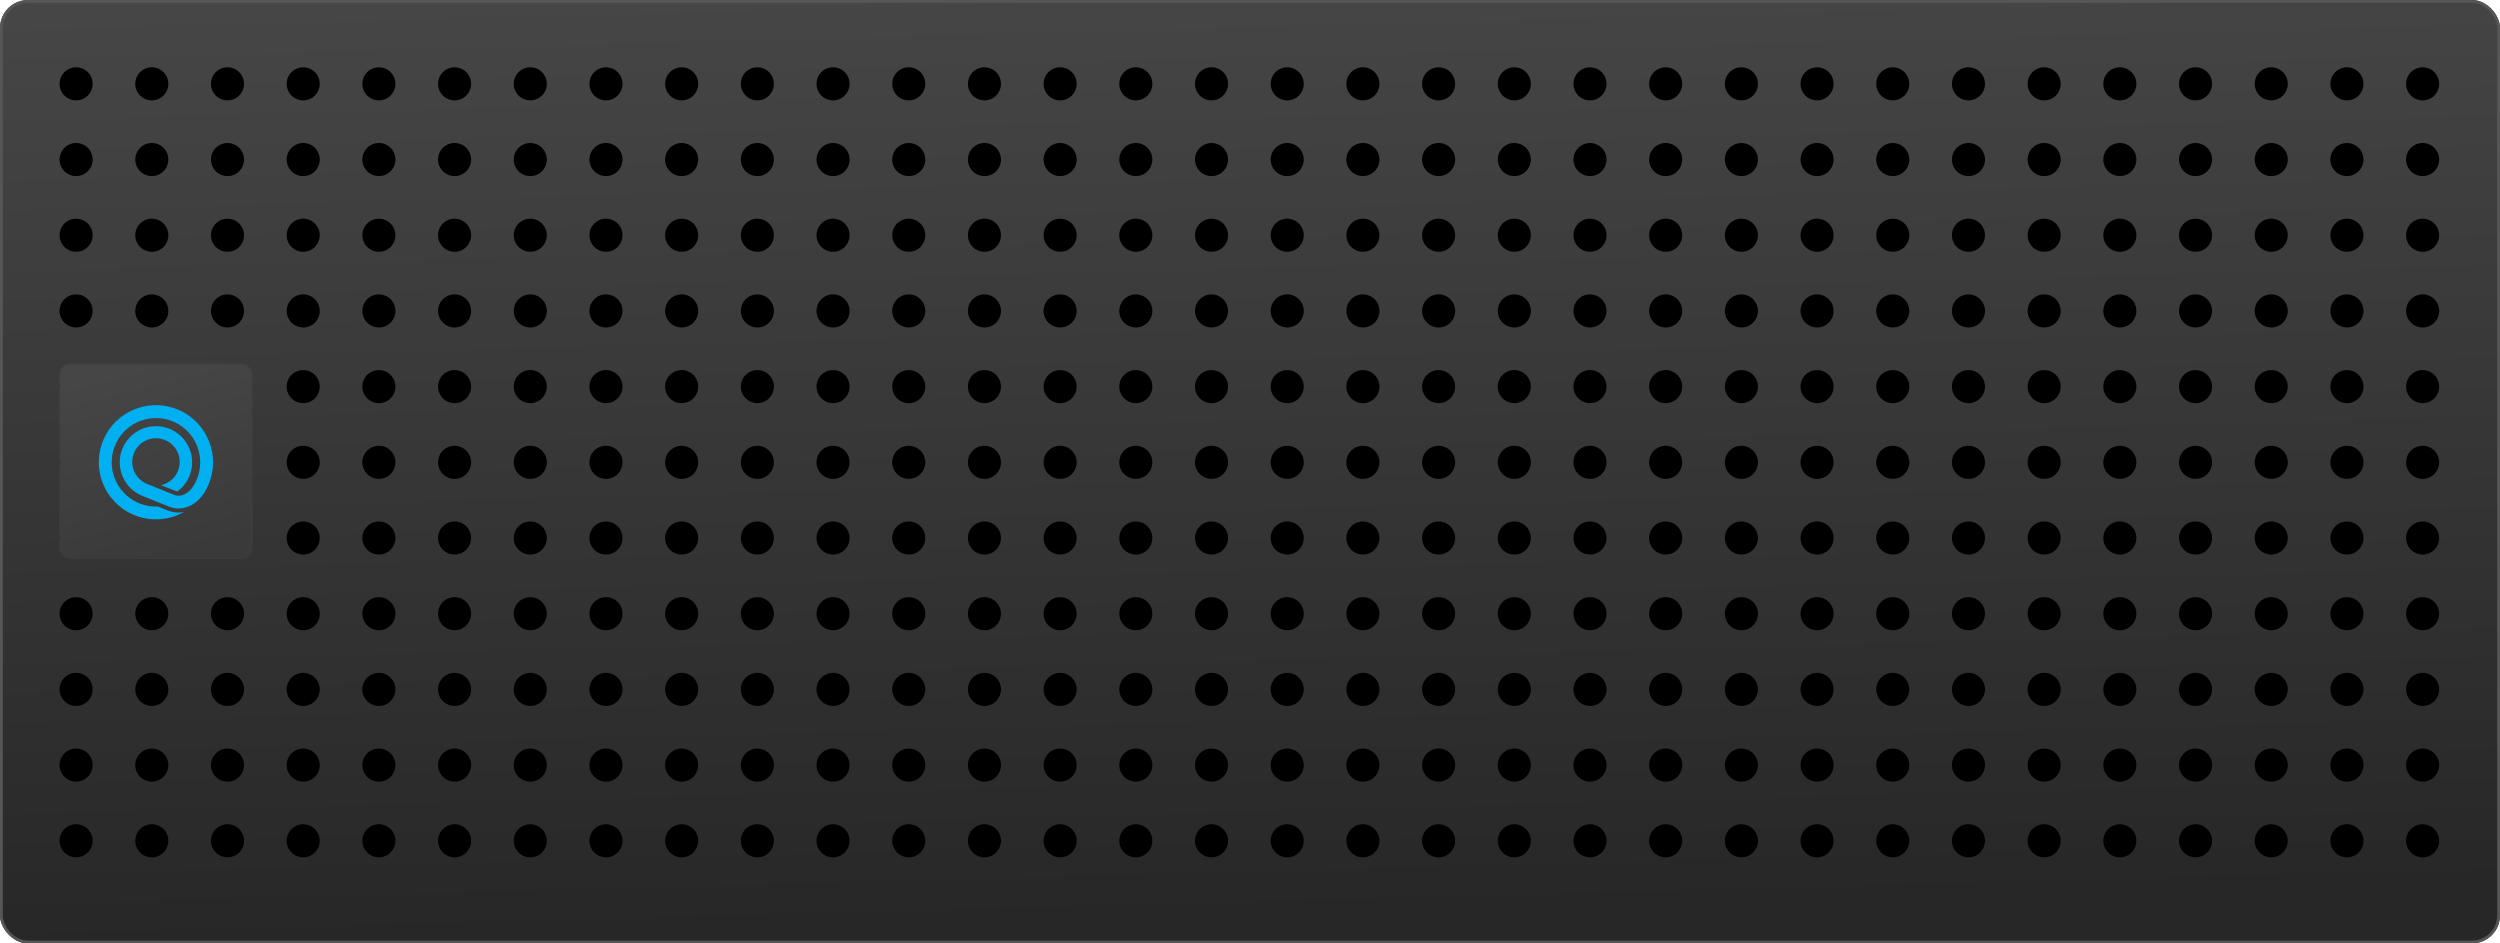<svg xmlns="http://www.w3.org/2000/svg" width="1590.04" height="600"><defs><linearGradient id="a" x1="1465.17" x2="1465.2" y1="992.17" y2="991.73" gradientTransform="matrix(-3567 0 0 1346 5227119 -1334879)" gradientUnits="userSpaceOnUse"><stop offset="0" stop-color="#272727"/><stop offset="1" stop-color="#464646"/></linearGradient><linearGradient id="b" x1="1470.33" x2="1470.22" y1="989.7" y2="990.13" gradientTransform="matrix(-275 0 0 278 404424 -274904)" gradientUnits="userSpaceOnUse"><stop offset="0" stop-color="#464646"/><stop offset="1" stop-color="#3a3a3a"/></linearGradient></defs><rect width="1590.04" height="600" rx="17.83" ry="17.83" style="fill:url(#a)"/><rect width="1588.26" height="598.22" x=".89" y=".89" rx="16.94" ry="16.94" style="fill:none;stroke:#565656;stroke-width:1.78px"/><path d="M48.41 63.84c-5.81 0-10.52-4.71-10.52-10.52S42.6 42.8 48.41 42.8s10.52 4.71 10.52 10.52c-.01 2.79-1.12 5.46-3.08 7.44-1.96 1.99-4.64 3.1-7.44 3.08ZM96.55 63.84c-5.81 0-10.52-4.71-10.52-10.52S90.74 42.8 96.55 42.8s10.52 4.71 10.52 10.52c-.01 2.79-1.12 5.46-3.08 7.44-1.96 1.99-4.64 3.1-7.44 3.08ZM144.69 63.84c-5.81 0-10.52-4.71-10.52-10.52s4.71-10.52 10.52-10.52 10.52 4.71 10.52 10.52c-.01 2.79-1.12 5.46-3.08 7.44-1.96 1.99-4.64 3.1-7.44 3.08ZM192.84 63.84c-5.81 0-10.52-4.71-10.52-10.52s4.71-10.52 10.52-10.52 10.52 4.71 10.52 10.52c-.01 2.79-1.12 5.46-3.08 7.44-1.96 1.99-4.64 3.1-7.44 3.08ZM240.98 63.84c-5.81 0-10.52-4.71-10.52-10.52s4.71-10.52 10.52-10.52 10.52 4.71 10.52 10.52c-.01 2.79-1.12 5.46-3.08 7.44-1.96 1.99-4.64 3.1-7.44 3.08ZM289.12 63.84c-5.81 0-10.52-4.71-10.52-10.52s4.71-10.52 10.52-10.52 10.52 4.71 10.52 10.52c-.01 2.79-1.12 5.46-3.08 7.44-1.96 1.99-4.64 3.1-7.44 3.08ZM337.26 63.84c-5.81 0-10.52-4.71-10.52-10.52s4.71-10.52 10.52-10.52 10.52 4.71 10.52 10.52c-.01 2.79-1.12 5.46-3.08 7.44-1.96 1.99-4.64 3.1-7.44 3.08ZM385.41 63.84c-5.81 0-10.52-4.71-10.52-10.52s4.71-10.52 10.52-10.52 10.52 4.71 10.52 10.52c-.01 2.79-1.12 5.46-3.08 7.44-1.96 1.99-4.64 3.1-7.44 3.08ZM433.55 63.84c-5.81 0-10.52-4.71-10.52-10.52s4.71-10.52 10.52-10.52 10.52 4.71 10.52 10.52c-.01 2.79-1.12 5.46-3.08 7.44-1.96 1.99-4.64 3.1-7.44 3.08ZM481.69 63.84c-5.81 0-10.52-4.71-10.52-10.52s4.71-10.52 10.52-10.52 10.52 4.71 10.52 10.52c-.01 2.79-1.12 5.46-3.08 7.44-1.96 1.99-4.64 3.1-7.44 3.08ZM529.83 63.84c-5.81 0-10.52-4.71-10.52-10.52s4.71-10.52 10.52-10.52 10.52 4.71 10.52 10.52c-.01 2.79-1.12 5.46-3.08 7.44-1.96 1.99-4.64 3.1-7.44 3.08ZM577.98 63.84c-5.81 0-10.52-4.71-10.52-10.52s4.71-10.52 10.52-10.52 10.52 4.71 10.52 10.52c-.01 2.79-1.12 5.46-3.08 7.44-1.96 1.99-4.64 3.1-7.44 3.08ZM626.12 63.84c-5.81 0-10.52-4.71-10.52-10.52s4.71-10.52 10.52-10.52 10.52 4.71 10.52 10.52c-.01 2.79-1.12 5.46-3.08 7.44-1.96 1.99-4.64 3.1-7.44 3.08ZM674.26 63.84c-5.81 0-10.52-4.71-10.52-10.52s4.71-10.52 10.52-10.52 10.52 4.71 10.52 10.52c-.01 2.79-1.12 5.46-3.08 7.44-1.96 1.99-4.64 3.1-7.44 3.08ZM722.4 63.84c-5.81 0-10.52-4.71-10.52-10.52s4.71-10.52 10.52-10.52 10.52 4.71 10.52 10.52c-.01 2.79-1.12 5.46-3.08 7.44-1.96 1.99-4.64 3.1-7.44 3.08ZM770.55 63.84c-5.81 0-10.52-4.71-10.52-10.52s4.71-10.52 10.52-10.52 10.52 4.71 10.52 10.52c-.01 2.79-1.12 5.46-3.08 7.44-1.96 1.99-4.64 3.1-7.44 3.08ZM818.69 63.84c-5.81 0-10.52-4.71-10.52-10.52s4.71-10.52 10.52-10.52 10.52 4.71 10.52 10.52c-.01 2.79-1.12 5.46-3.08 7.44-1.96 1.99-4.64 3.1-7.44 3.08ZM866.83 63.84c-5.81 0-10.52-4.71-10.52-10.52s4.71-10.52 10.52-10.52 10.52 4.71 10.52 10.52c-.01 2.79-1.12 5.46-3.08 7.44-1.96 1.99-4.64 3.1-7.44 3.08ZM914.98 63.84c-5.81 0-10.52-4.71-10.52-10.52s4.71-10.52 10.52-10.52 10.52 4.71 10.52 10.52c-.01 2.79-1.12 5.46-3.08 7.44-1.96 1.99-4.64 3.1-7.44 3.08ZM963.12 63.84c-5.81 0-10.52-4.71-10.52-10.52s4.71-10.52 10.52-10.52 10.52 4.71 10.52 10.52c-.01 2.79-1.12 5.46-3.08 7.44-1.96 1.99-4.64 3.1-7.44 3.08ZM1011.26 63.84c-5.81 0-10.52-4.71-10.52-10.52s4.71-10.52 10.52-10.52 10.52 4.71 10.52 10.52c-.01 2.79-1.12 5.46-3.08 7.44-1.96 1.99-4.64 3.1-7.44 3.08ZM1059.4 63.84c-5.81 0-10.52-4.71-10.52-10.52s4.71-10.52 10.52-10.52 10.52 4.71 10.52 10.52c-.01 2.79-1.12 5.46-3.08 7.44-1.96 1.99-4.64 3.1-7.44 3.08ZM1107.55 63.84c-5.81 0-10.52-4.71-10.52-10.52s4.71-10.52 10.52-10.52 10.52 4.71 10.52 10.52c-.01 2.79-1.12 5.46-3.08 7.44-1.96 1.99-4.64 3.1-7.44 3.08ZM1155.69 63.84c-5.81 0-10.52-4.71-10.52-10.52s4.71-10.52 10.52-10.52 10.52 4.71 10.52 10.52c-.01 2.79-1.12 5.46-3.08 7.44-1.96 1.99-4.64 3.1-7.44 3.08ZM1203.83 63.84c-5.81 0-10.52-4.71-10.52-10.52s4.71-10.52 10.52-10.52 10.52 4.71 10.52 10.52c-.01 2.79-1.12 5.46-3.08 7.44-1.96 1.99-4.64 3.1-7.44 3.08ZM1251.97 63.84c-5.81 0-10.52-4.71-10.52-10.52s4.71-10.52 10.52-10.52 10.52 4.71 10.52 10.52c-.01 2.79-1.12 5.46-3.08 7.44-1.96 1.99-4.64 3.1-7.44 3.08ZM1300.12 63.84c-5.81 0-10.52-4.71-10.52-10.52s4.71-10.52 10.52-10.52 10.52 4.71 10.52 10.52c-.01 2.79-1.12 5.46-3.08 7.44-1.96 1.99-4.64 3.1-7.44 3.08ZM1348.26 63.84c-5.81 0-10.52-4.71-10.52-10.52s4.71-10.52 10.52-10.52 10.52 4.71 10.52 10.52c-.01 2.79-1.12 5.46-3.08 7.44-1.96 1.99-4.64 3.1-7.44 3.08ZM1396.4 63.84c-5.81 0-10.52-4.71-10.52-10.52s4.71-10.52 10.52-10.52 10.52 4.71 10.52 10.52c-.01 2.79-1.12 5.46-3.08 7.44-1.96 1.99-4.64 3.1-7.44 3.08ZM1444.54 63.84c-5.81 0-10.52-4.71-10.52-10.52s4.71-10.52 10.52-10.52 10.52 4.71 10.52 10.52c-.01 2.79-1.12 5.46-3.08 7.44-1.96 1.99-4.64 3.1-7.44 3.08ZM1492.69 63.84c-5.81 0-10.52-4.71-10.52-10.52s4.71-10.52 10.52-10.52 10.52 4.71 10.52 10.52c-.01 2.79-1.12 5.46-3.08 7.44-1.96 1.99-4.64 3.1-7.44 3.08ZM1540.83 63.84c-5.81 0-10.52-4.71-10.52-10.52s4.71-10.52 10.52-10.52 10.52 4.71 10.52 10.52c-.01 2.79-1.12 5.46-3.08 7.44-1.96 1.99-4.64 3.1-7.44 3.08ZM48.41 111.99c-5.81 0-10.52-4.71-10.52-10.52s4.71-10.52 10.52-10.52 10.52 4.71 10.52 10.52c-.01 2.79-1.12 5.46-3.08 7.44-1.96 1.99-4.64 3.1-7.44 3.08ZM96.55 111.99c-5.81 0-10.52-4.71-10.52-10.52s4.71-10.52 10.52-10.52 10.52 4.71 10.52 10.52c-.01 2.79-1.12 5.46-3.08 7.44-1.96 1.99-4.64 3.1-7.44 3.08ZM144.69 111.99c-5.81 0-10.52-4.71-10.52-10.52s4.71-10.52 10.52-10.52 10.52 4.71 10.52 10.52c-.01 2.79-1.12 5.46-3.08 7.44-1.96 1.99-4.64 3.1-7.44 3.08ZM192.84 111.99c-5.81 0-10.52-4.71-10.52-10.52s4.71-10.52 10.52-10.52 10.52 4.71 10.52 10.52c-.01 2.79-1.12 5.46-3.08 7.44-1.96 1.99-4.64 3.1-7.44 3.08ZM240.98 111.99c-5.81 0-10.52-4.71-10.52-10.52s4.71-10.52 10.52-10.52 10.52 4.71 10.52 10.52c-.01 2.79-1.12 5.46-3.08 7.44-1.96 1.99-4.64 3.1-7.44 3.08ZM289.12 111.99c-5.81 0-10.52-4.71-10.52-10.52s4.71-10.52 10.52-10.52 10.52 4.71 10.52 10.52c-.01 2.79-1.12 5.46-3.08 7.44-1.96 1.99-4.64 3.1-7.44 3.08ZM337.26 111.99c-5.81 0-10.52-4.71-10.52-10.52s4.71-10.52 10.52-10.52 10.52 4.71 10.52 10.52c-.01 2.79-1.12 5.46-3.08 7.44-1.96 1.99-4.64 3.1-7.44 3.08ZM385.41 111.99c-5.81 0-10.52-4.71-10.52-10.52s4.71-10.52 10.52-10.52 10.52 4.71 10.52 10.52c-.01 2.79-1.12 5.46-3.08 7.44-1.96 1.99-4.64 3.1-7.44 3.08ZM433.55 111.99c-5.81 0-10.52-4.71-10.52-10.52s4.71-10.52 10.52-10.52 10.52 4.71 10.52 10.52c-.01 2.79-1.12 5.46-3.08 7.44-1.96 1.99-4.64 3.1-7.44 3.08ZM481.69 111.99c-5.81 0-10.52-4.71-10.52-10.52s4.71-10.52 10.52-10.52 10.52 4.71 10.52 10.52c-.01 2.79-1.12 5.46-3.08 7.44-1.96 1.99-4.64 3.1-7.44 3.08ZM529.83 111.99c-5.81 0-10.52-4.71-10.52-10.52s4.71-10.52 10.52-10.52 10.52 4.71 10.52 10.52c-.01 2.79-1.12 5.46-3.08 7.44-1.96 1.99-4.64 3.1-7.44 3.08ZM577.98 111.99c-5.81 0-10.52-4.71-10.52-10.52s4.71-10.52 10.52-10.52 10.52 4.71 10.52 10.52c-.01 2.79-1.12 5.46-3.08 7.44-1.96 1.99-4.64 3.1-7.44 3.08ZM626.12 111.99c-5.81 0-10.52-4.71-10.52-10.52s4.71-10.52 10.52-10.52 10.52 4.71 10.52 10.52c-.01 2.79-1.12 5.46-3.08 7.44-1.96 1.99-4.64 3.1-7.44 3.08ZM674.26 111.99c-5.81 0-10.52-4.71-10.52-10.52s4.71-10.52 10.52-10.52 10.52 4.71 10.52 10.52c-.01 2.79-1.12 5.46-3.08 7.44-1.96 1.99-4.64 3.1-7.44 3.08ZM722.4 111.99c-5.81 0-10.52-4.71-10.52-10.52s4.71-10.52 10.52-10.52 10.52 4.71 10.52 10.52c-.01 2.79-1.12 5.46-3.08 7.44-1.96 1.99-4.64 3.1-7.44 3.08ZM770.55 111.99c-5.81 0-10.52-4.71-10.52-10.52s4.71-10.52 10.52-10.52 10.52 4.71 10.52 10.52c-.01 2.79-1.12 5.46-3.08 7.44-1.96 1.99-4.64 3.1-7.44 3.08ZM818.69 111.99c-5.81 0-10.52-4.71-10.52-10.52s4.71-10.52 10.52-10.52 10.52 4.71 10.52 10.52c-.01 2.79-1.12 5.46-3.08 7.44-1.96 1.99-4.64 3.1-7.44 3.08ZM866.83 111.99c-5.81 0-10.52-4.71-10.52-10.52s4.71-10.52 10.52-10.52 10.52 4.71 10.52 10.52c-.01 2.79-1.12 5.46-3.08 7.44-1.96 1.99-4.64 3.1-7.44 3.08ZM914.98 111.99c-5.81 0-10.52-4.71-10.52-10.52s4.71-10.52 10.52-10.52 10.52 4.71 10.52 10.52c-.01 2.79-1.12 5.46-3.08 7.44-1.96 1.99-4.64 3.1-7.44 3.08ZM963.12 111.99c-5.81 0-10.52-4.71-10.52-10.52s4.71-10.52 10.52-10.52 10.52 4.71 10.52 10.52c-.01 2.79-1.12 5.46-3.08 7.44-1.96 1.99-4.64 3.1-7.44 3.08ZM1011.26 111.99c-5.81 0-10.52-4.71-10.52-10.52s4.71-10.52 10.52-10.52 10.52 4.71 10.52 10.52c-.01 2.79-1.12 5.46-3.08 7.44-1.96 1.99-4.64 3.1-7.44 3.08ZM1059.4 111.99c-5.81 0-10.52-4.71-10.52-10.52s4.71-10.52 10.52-10.52 10.52 4.71 10.52 10.52c-.01 2.79-1.12 5.46-3.08 7.44-1.96 1.99-4.64 3.1-7.44 3.08ZM1107.55 111.99c-5.81 0-10.52-4.71-10.52-10.52s4.71-10.52 10.52-10.52 10.52 4.71 10.52 10.52c-.01 2.79-1.12 5.46-3.08 7.44-1.96 1.99-4.64 3.1-7.44 3.08ZM1155.69 111.99c-5.81 0-10.52-4.71-10.52-10.52s4.71-10.52 10.52-10.52 10.52 4.71 10.52 10.52c-.01 2.79-1.12 5.46-3.08 7.44-1.96 1.99-4.64 3.1-7.44 3.08ZM1203.83 111.99c-5.81 0-10.52-4.71-10.52-10.52s4.71-10.52 10.52-10.52 10.52 4.71 10.52 10.52c-.01 2.79-1.12 5.46-3.08 7.44-1.96 1.99-4.64 3.1-7.44 3.08ZM1251.97 111.99c-5.81 0-10.52-4.71-10.52-10.52s4.71-10.52 10.52-10.52 10.52 4.71 10.52 10.52c-.01 2.79-1.12 5.46-3.08 7.44-1.96 1.99-4.64 3.1-7.44 3.08ZM1300.12 111.99c-5.81 0-10.52-4.71-10.52-10.52s4.71-10.52 10.52-10.52 10.52 4.71 10.52 10.52c-.01 2.79-1.12 5.46-3.08 7.44-1.96 1.99-4.64 3.1-7.44 3.08ZM1348.26 111.99c-5.81 0-10.52-4.71-10.52-10.52s4.71-10.52 10.52-10.52 10.52 4.71 10.52 10.52c-.01 2.79-1.12 5.46-3.08 7.44-1.96 1.99-4.64 3.1-7.44 3.08ZM1396.4 111.99c-5.81 0-10.52-4.71-10.52-10.52s4.71-10.52 10.52-10.52 10.52 4.71 10.52 10.52c-.01 2.79-1.12 5.46-3.08 7.44-1.96 1.99-4.64 3.1-7.44 3.08ZM1444.54 111.99c-5.81 0-10.52-4.71-10.52-10.52s4.71-10.52 10.52-10.52 10.52 4.71 10.52 10.52c-.01 2.79-1.12 5.46-3.08 7.44-1.96 1.99-4.64 3.1-7.44 3.08ZM1492.69 111.99c-5.81 0-10.52-4.71-10.52-10.52s4.71-10.52 10.52-10.52 10.52 4.71 10.52 10.52c-.01 2.79-1.12 5.46-3.08 7.44-1.96 1.99-4.64 3.1-7.44 3.08ZM1540.83 111.99c-5.81 0-10.52-4.71-10.52-10.52s4.71-10.52 10.52-10.52 10.52 4.71 10.52 10.52c-.01 2.79-1.12 5.46-3.08 7.44-1.96 1.99-4.64 3.1-7.44 3.08ZM48.41 160.13c-5.81 0-10.52-4.71-10.52-10.52s4.71-10.52 10.52-10.52 10.52 4.71 10.52 10.52c-.01 2.79-1.12 5.46-3.08 7.44-1.96 1.99-4.64 3.1-7.44 3.08ZM96.55 160.13c-5.81 0-10.52-4.71-10.52-10.52s4.71-10.52 10.52-10.52 10.52 4.71 10.52 10.52c-.01 2.79-1.12 5.46-3.08 7.44-1.96 1.99-4.64 3.1-7.44 3.08ZM144.69 160.13c-5.81 0-10.52-4.71-10.52-10.52s4.71-10.52 10.52-10.52 10.52 4.71 10.52 10.52c-.01 2.79-1.12 5.46-3.08 7.44-1.96 1.99-4.64 3.1-7.44 3.08ZM192.84 160.13c-5.81 0-10.52-4.71-10.52-10.52s4.71-10.52 10.52-10.52 10.52 4.71 10.52 10.52c-.01 2.79-1.12 5.46-3.08 7.44-1.96 1.99-4.64 3.1-7.44 3.08ZM240.98 160.13c-5.81 0-10.52-4.71-10.52-10.52s4.71-10.52 10.52-10.52 10.52 4.71 10.52 10.52c-.01 2.79-1.12 5.46-3.08 7.44-1.96 1.99-4.64 3.1-7.44 3.08ZM289.12 160.13c-5.81 0-10.52-4.71-10.52-10.52s4.71-10.52 10.52-10.52 10.52 4.71 10.52 10.52c-.01 2.79-1.12 5.46-3.08 7.44-1.96 1.99-4.64 3.1-7.44 3.08ZM337.26 160.13c-5.81 0-10.52-4.71-10.52-10.52s4.71-10.52 10.52-10.52 10.52 4.71 10.52 10.52c-.01 2.79-1.12 5.46-3.08 7.44-1.96 1.99-4.64 3.1-7.44 3.08ZM385.41 160.13c-5.81 0-10.52-4.71-10.52-10.52s4.71-10.52 10.52-10.52 10.52 4.71 10.52 10.52c-.01 2.79-1.12 5.46-3.08 7.44-1.96 1.99-4.64 3.1-7.44 3.08ZM433.55 160.13c-5.81 0-10.52-4.71-10.52-10.52s4.71-10.52 10.52-10.52 10.52 4.71 10.52 10.52c-.01 2.79-1.12 5.46-3.08 7.44-1.96 1.99-4.64 3.1-7.44 3.08ZM481.69 160.13c-5.81 0-10.52-4.71-10.52-10.52s4.71-10.52 10.52-10.52 10.52 4.71 10.52 10.52c-.01 2.79-1.12 5.46-3.08 7.44-1.96 1.99-4.64 3.1-7.44 3.08ZM529.83 160.13c-5.81 0-10.52-4.71-10.52-10.52s4.71-10.52 10.52-10.52 10.52 4.71 10.52 10.52c-.01 2.79-1.12 5.46-3.08 7.44-1.96 1.99-4.64 3.1-7.44 3.08ZM577.98 160.13c-5.81 0-10.52-4.71-10.52-10.52s4.71-10.52 10.52-10.52 10.52 4.71 10.52 10.52c-.01 2.79-1.12 5.46-3.08 7.44-1.96 1.99-4.64 3.1-7.44 3.08ZM626.12 160.13c-5.81 0-10.52-4.71-10.52-10.52s4.71-10.52 10.52-10.52 10.52 4.71 10.52 10.52c-.01 2.79-1.12 5.46-3.08 7.44-1.96 1.99-4.64 3.1-7.44 3.08ZM674.26 160.13c-5.81 0-10.52-4.71-10.52-10.52s4.71-10.52 10.52-10.52 10.52 4.71 10.52 10.52c-.01 2.79-1.12 5.46-3.08 7.44-1.96 1.99-4.64 3.1-7.44 3.08ZM722.4 160.13c-5.81 0-10.52-4.71-10.52-10.52s4.71-10.52 10.52-10.52 10.52 4.71 10.52 10.52c-.01 2.79-1.12 5.46-3.08 7.44-1.96 1.99-4.64 3.1-7.44 3.08ZM770.55 160.13c-5.81 0-10.52-4.71-10.52-10.52s4.71-10.52 10.52-10.52 10.52 4.71 10.52 10.52c-.01 2.79-1.12 5.46-3.08 7.44-1.96 1.99-4.64 3.1-7.44 3.08ZM818.69 160.13c-5.81 0-10.52-4.71-10.52-10.52s4.71-10.52 10.52-10.52 10.52 4.71 10.52 10.52c-.01 2.79-1.12 5.46-3.08 7.44-1.96 1.99-4.64 3.1-7.44 3.08ZM866.83 160.13c-5.81 0-10.52-4.71-10.52-10.52s4.71-10.52 10.52-10.52 10.52 4.71 10.52 10.52c-.01 2.79-1.12 5.46-3.08 7.44-1.96 1.99-4.64 3.1-7.44 3.08ZM914.98 160.13c-5.81 0-10.52-4.71-10.52-10.52s4.71-10.52 10.52-10.52 10.52 4.71 10.52 10.52c-.01 2.79-1.12 5.46-3.08 7.44-1.96 1.99-4.64 3.1-7.44 3.08ZM963.12 160.13c-5.81 0-10.52-4.71-10.52-10.52s4.71-10.52 10.52-10.52 10.52 4.71 10.52 10.52c-.01 2.79-1.12 5.46-3.08 7.44-1.96 1.99-4.64 3.1-7.44 3.08ZM1011.26 160.13c-5.81 0-10.52-4.71-10.52-10.52s4.71-10.52 10.52-10.52 10.52 4.71 10.52 10.52c-.01 2.79-1.12 5.46-3.08 7.44-1.96 1.99-4.64 3.1-7.44 3.08ZM1059.4 160.13c-5.81 0-10.52-4.71-10.52-10.52s4.71-10.52 10.52-10.52 10.52 4.71 10.52 10.52c-.01 2.79-1.12 5.46-3.08 7.44-1.96 1.99-4.64 3.1-7.44 3.08ZM1107.55 160.13c-5.81 0-10.52-4.71-10.52-10.52s4.71-10.52 10.52-10.52 10.52 4.71 10.52 10.52c-.01 2.79-1.12 5.46-3.08 7.44-1.96 1.99-4.64 3.1-7.44 3.08ZM1155.69 160.13c-5.81 0-10.52-4.71-10.52-10.52s4.71-10.52 10.52-10.52 10.52 4.71 10.52 10.52c-.01 2.79-1.12 5.46-3.08 7.44-1.96 1.99-4.64 3.1-7.44 3.08ZM1203.83 160.13c-5.81 0-10.52-4.71-10.52-10.52s4.71-10.52 10.52-10.52 10.52 4.71 10.52 10.52c-.01 2.79-1.12 5.46-3.08 7.44-1.96 1.99-4.64 3.1-7.44 3.08ZM1251.97 160.13c-5.81 0-10.52-4.71-10.52-10.52s4.71-10.52 10.52-10.52 10.52 4.71 10.52 10.52c-.01 2.79-1.12 5.46-3.08 7.44-1.96 1.99-4.64 3.1-7.44 3.08ZM1300.12 160.13c-5.81 0-10.52-4.71-10.52-10.52s4.71-10.52 10.52-10.52 10.52 4.71 10.52 10.52c-.01 2.79-1.12 5.46-3.08 7.44-1.96 1.99-4.64 3.1-7.44 3.08ZM1348.26 160.13c-5.81 0-10.52-4.71-10.52-10.52s4.71-10.52 10.52-10.52 10.52 4.71 10.52 10.52c-.01 2.79-1.12 5.46-3.08 7.44-1.96 1.99-4.64 3.1-7.44 3.08ZM1396.4 160.13c-5.81 0-10.52-4.71-10.52-10.52s4.71-10.52 10.52-10.52 10.52 4.71 10.52 10.52c-.01 2.79-1.12 5.46-3.08 7.44-1.96 1.99-4.64 3.1-7.44 3.08ZM1444.54 160.13c-5.81 0-10.52-4.71-10.52-10.52s4.71-10.52 10.52-10.52 10.52 4.71 10.52 10.52c-.01 2.79-1.12 5.46-3.08 7.44-1.96 1.99-4.64 3.1-7.44 3.08ZM1492.69 160.13c-5.81 0-10.52-4.71-10.52-10.52s4.71-10.52 10.52-10.52 10.52 4.71 10.52 10.52c-.01 2.79-1.12 5.46-3.08 7.44-1.96 1.99-4.64 3.1-7.44 3.08ZM1540.83 160.13c-5.81 0-10.52-4.71-10.52-10.52s4.71-10.52 10.52-10.52 10.52 4.71 10.52 10.52c-.01 2.79-1.12 5.46-3.08 7.44-1.96 1.99-4.64 3.1-7.44 3.08ZM48.41 208.27c-5.81 0-10.52-4.71-10.52-10.52s4.71-10.52 10.52-10.52 10.52 4.71 10.52 10.52c-.01 2.79-1.12 5.46-3.08 7.44-1.96 1.99-4.64 3.1-7.44 3.08ZM96.55 208.27c-5.81 0-10.52-4.71-10.52-10.52s4.71-10.52 10.52-10.52 10.52 4.71 10.52 10.52c-.01 2.79-1.12 5.46-3.08 7.44-1.96 1.99-4.64 3.1-7.44 3.08ZM144.69 208.27c-5.81 0-10.52-4.71-10.52-10.52s4.71-10.52 10.52-10.52 10.52 4.71 10.52 10.52c-.01 2.79-1.12 5.46-3.08 7.44-1.96 1.99-4.64 3.1-7.44 3.08ZM192.84 208.27c-5.81 0-10.52-4.71-10.52-10.52s4.71-10.52 10.52-10.52 10.52 4.71 10.52 10.52c-.01 2.79-1.12 5.46-3.08 7.44-1.96 1.99-4.64 3.1-7.44 3.08ZM240.98 208.27c-5.81 0-10.52-4.71-10.52-10.52s4.71-10.52 10.52-10.52 10.52 4.71 10.52 10.52c-.01 2.79-1.12 5.46-3.08 7.44-1.96 1.99-4.64 3.1-7.44 3.08ZM289.12 208.27c-5.81 0-10.52-4.71-10.52-10.52s4.71-10.52 10.52-10.52 10.52 4.71 10.52 10.52c-.01 2.79-1.12 5.46-3.08 7.44-1.96 1.99-4.64 3.1-7.44 3.08ZM337.26 208.27c-5.81 0-10.52-4.71-10.52-10.52s4.71-10.52 10.52-10.52 10.52 4.71 10.52 10.52c-.01 2.79-1.12 5.46-3.08 7.44-1.96 1.99-4.64 3.1-7.44 3.08ZM385.41 208.27c-5.81 0-10.52-4.71-10.52-10.52s4.71-10.52 10.52-10.52 10.52 4.71 10.52 10.52c-.01 2.79-1.12 5.46-3.08 7.44-1.96 1.99-4.64 3.1-7.44 3.08ZM433.55 208.27c-5.81 0-10.52-4.71-10.52-10.52s4.71-10.52 10.52-10.52 10.52 4.71 10.52 10.52c-.01 2.79-1.12 5.46-3.08 7.44-1.96 1.99-4.64 3.1-7.44 3.08ZM481.69 208.27c-5.81 0-10.52-4.71-10.52-10.52s4.71-10.52 10.52-10.52 10.52 4.71 10.52 10.52c-.01 2.79-1.12 5.46-3.08 7.44-1.96 1.99-4.64 3.1-7.44 3.08ZM529.83 208.27c-5.81 0-10.52-4.71-10.52-10.52s4.71-10.52 10.52-10.52 10.52 4.71 10.52 10.52c-.01 2.79-1.12 5.46-3.08 7.44-1.96 1.99-4.64 3.1-7.44 3.08ZM577.98 208.27c-5.81 0-10.52-4.71-10.52-10.52s4.71-10.52 10.52-10.52 10.52 4.71 10.52 10.52c-.01 2.79-1.12 5.46-3.08 7.44-1.96 1.99-4.64 3.1-7.44 3.08ZM626.12 208.27c-5.81 0-10.52-4.71-10.52-10.52s4.71-10.52 10.52-10.52 10.52 4.71 10.52 10.52c-.01 2.79-1.12 5.46-3.08 7.44-1.96 1.99-4.64 3.1-7.44 3.08ZM674.26 208.27c-5.81 0-10.52-4.71-10.52-10.52s4.71-10.52 10.52-10.52 10.52 4.71 10.52 10.52c-.01 2.79-1.12 5.46-3.08 7.44-1.96 1.99-4.64 3.1-7.44 3.08ZM722.4 208.27c-5.81 0-10.52-4.71-10.52-10.52s4.71-10.52 10.52-10.52 10.52 4.71 10.52 10.52c-.01 2.79-1.12 5.46-3.08 7.44-1.96 1.99-4.64 3.1-7.44 3.08ZM770.55 208.27c-5.81 0-10.52-4.71-10.52-10.52s4.71-10.52 10.52-10.52 10.52 4.71 10.52 10.52c-.01 2.79-1.12 5.46-3.08 7.44-1.96 1.99-4.64 3.1-7.44 3.08ZM818.69 208.27c-5.81 0-10.52-4.71-10.52-10.52s4.71-10.52 10.52-10.52 10.52 4.71 10.52 10.52c-.01 2.79-1.12 5.46-3.08 7.44-1.96 1.99-4.64 3.1-7.44 3.08ZM866.83 208.27c-5.81 0-10.52-4.71-10.52-10.52s4.71-10.52 10.52-10.52 10.52 4.71 10.52 10.52c-.01 2.79-1.12 5.46-3.08 7.44-1.96 1.99-4.64 3.1-7.44 3.08ZM914.98 208.27c-5.81 0-10.52-4.71-10.52-10.52s4.71-10.52 10.52-10.52 10.52 4.71 10.52 10.52c-.01 2.79-1.12 5.46-3.08 7.44-1.96 1.99-4.64 3.1-7.44 3.08ZM963.12 208.27c-5.81 0-10.52-4.71-10.52-10.52s4.71-10.52 10.52-10.52 10.52 4.71 10.52 10.52c-.01 2.79-1.12 5.46-3.08 7.44-1.96 1.99-4.64 3.1-7.44 3.08ZM1011.26 208.27c-5.81 0-10.52-4.71-10.52-10.52s4.71-10.52 10.52-10.52 10.52 4.71 10.52 10.52c-.01 2.79-1.12 5.46-3.08 7.44-1.96 1.99-4.64 3.1-7.44 3.08ZM1059.4 208.27c-5.81 0-10.52-4.71-10.52-10.52s4.71-10.52 10.52-10.52 10.52 4.71 10.52 10.52c-.01 2.79-1.12 5.46-3.08 7.44-1.96 1.99-4.64 3.1-7.44 3.08ZM1107.55 208.27c-5.81 0-10.52-4.71-10.52-10.52s4.71-10.52 10.52-10.52 10.52 4.71 10.52 10.52c-.01 2.79-1.12 5.46-3.08 7.44-1.96 1.99-4.64 3.1-7.44 3.08ZM1155.69 208.27c-5.81 0-10.52-4.71-10.52-10.52s4.71-10.52 10.52-10.52 10.52 4.71 10.52 10.52c-.01 2.79-1.12 5.46-3.08 7.44-1.96 1.99-4.64 3.1-7.44 3.08ZM1203.83 208.27c-5.81 0-10.52-4.71-10.52-10.52s4.71-10.52 10.52-10.52 10.52 4.71 10.52 10.52c-.01 2.79-1.12 5.46-3.08 7.44-1.96 1.99-4.64 3.1-7.44 3.08ZM1251.97 208.27c-5.81 0-10.52-4.71-10.52-10.52s4.71-10.52 10.52-10.52 10.52 4.71 10.52 10.52c-.01 2.79-1.12 5.46-3.08 7.44-1.96 1.99-4.64 3.1-7.44 3.08ZM1300.12 208.27c-5.81 0-10.52-4.71-10.52-10.52s4.71-10.52 10.52-10.52 10.52 4.71 10.52 10.52c-.01 2.79-1.12 5.46-3.08 7.44-1.96 1.99-4.64 3.1-7.44 3.08ZM1348.26 208.27c-5.81 0-10.52-4.71-10.52-10.52s4.71-10.52 10.52-10.52 10.52 4.71 10.52 10.52c-.01 2.79-1.12 5.46-3.08 7.44-1.96 1.99-4.64 3.1-7.44 3.08ZM1396.4 208.27c-5.81 0-10.52-4.71-10.52-10.52s4.71-10.52 10.52-10.52 10.52 4.71 10.52 10.52c-.01 2.79-1.12 5.46-3.08 7.44-1.96 1.99-4.64 3.1-7.44 3.08ZM1444.54 208.27c-5.81 0-10.52-4.71-10.52-10.52s4.71-10.52 10.52-10.52 10.52 4.71 10.52 10.52c-.01 2.79-1.12 5.46-3.08 7.44-1.96 1.99-4.64 3.1-7.44 3.08ZM1492.69 208.27c-5.81 0-10.52-4.71-10.52-10.52s4.71-10.52 10.52-10.52 10.52 4.71 10.52 10.52c-.01 2.79-1.12 5.46-3.08 7.44-1.96 1.99-4.64 3.1-7.44 3.08ZM1540.83 208.27c-5.81 0-10.52-4.71-10.52-10.52s4.71-10.52 10.52-10.52 10.52 4.71 10.52 10.52c-.01 2.79-1.12 5.46-3.08 7.44-1.96 1.99-4.64 3.1-7.44 3.08ZM48.41 256.41c-5.81 0-10.52-4.71-10.52-10.52s4.71-10.52 10.52-10.52 10.52 4.71 10.52 10.52c-.01 2.79-1.12 5.46-3.08 7.44-1.96 1.99-4.64 3.1-7.44 3.08ZM96.55 256.41c-5.81 0-10.52-4.71-10.52-10.52s4.71-10.52 10.52-10.52 10.52 4.71 10.52 10.52c-.01 2.79-1.12 5.46-3.08 7.44-1.96 1.99-4.64 3.1-7.44 3.08ZM144.69 256.41c-5.81 0-10.52-4.71-10.52-10.52s4.71-10.52 10.52-10.52 10.52 4.71 10.52 10.52c-.01 2.79-1.12 5.46-3.08 7.44-1.96 1.99-4.64 3.1-7.44 3.08ZM192.84 256.41c-5.81 0-10.52-4.71-10.52-10.52s4.71-10.52 10.52-10.52 10.52 4.71 10.52 10.52c-.01 2.79-1.12 5.46-3.08 7.44-1.96 1.99-4.64 3.1-7.44 3.08ZM240.98 256.41c-5.81 0-10.52-4.71-10.52-10.52s4.71-10.52 10.52-10.52 10.52 4.71 10.52 10.52c-.01 2.79-1.12 5.46-3.08 7.44-1.96 1.99-4.64 3.1-7.44 3.08ZM289.12 256.41c-5.81 0-10.52-4.71-10.52-10.52s4.71-10.52 10.52-10.52 10.52 4.71 10.52 10.52c-.01 2.79-1.12 5.46-3.08 7.44-1.96 1.99-4.64 3.1-7.44 3.08ZM337.26 256.41c-5.81 0-10.52-4.71-10.52-10.52s4.71-10.52 10.52-10.52 10.52 4.71 10.52 10.52c-.01 2.79-1.12 5.46-3.08 7.44-1.96 1.99-4.64 3.1-7.44 3.08ZM385.41 256.41c-5.81 0-10.52-4.71-10.52-10.52s4.71-10.52 10.52-10.52 10.52 4.71 10.52 10.52c-.01 2.79-1.12 5.46-3.08 7.44-1.96 1.99-4.64 3.1-7.44 3.08ZM433.55 256.41c-5.81 0-10.52-4.71-10.52-10.52s4.71-10.52 10.52-10.52 10.52 4.71 10.52 10.52c-.01 2.79-1.12 5.46-3.08 7.44-1.96 1.99-4.64 3.1-7.44 3.08ZM481.69 256.41c-5.81 0-10.52-4.71-10.52-10.52s4.71-10.52 10.52-10.52 10.52 4.71 10.52 10.52c-.01 2.79-1.12 5.46-3.08 7.44-1.96 1.99-4.64 3.1-7.44 3.08ZM529.83 256.41c-5.81 0-10.52-4.71-10.52-10.52s4.71-10.52 10.52-10.52 10.52 4.71 10.52 10.52c-.01 2.79-1.12 5.46-3.08 7.44-1.96 1.99-4.64 3.1-7.44 3.08ZM577.98 256.41c-5.81 0-10.52-4.71-10.52-10.52s4.71-10.52 10.52-10.52 10.52 4.71 10.52 10.52c-.01 2.79-1.12 5.46-3.08 7.44-1.96 1.99-4.64 3.1-7.44 3.08ZM626.12 256.41c-5.81 0-10.52-4.71-10.52-10.52s4.71-10.52 10.52-10.52 10.52 4.71 10.52 10.52c-.01 2.79-1.12 5.46-3.08 7.44-1.96 1.99-4.64 3.1-7.44 3.08ZM674.26 256.41c-5.81 0-10.52-4.71-10.52-10.52s4.71-10.52 10.52-10.52 10.52 4.71 10.52 10.52c-.01 2.79-1.12 5.46-3.08 7.44-1.96 1.99-4.64 3.1-7.44 3.08ZM722.4 256.41c-5.81 0-10.52-4.71-10.52-10.52s4.71-10.52 10.52-10.52 10.52 4.71 10.52 10.52c-.01 2.79-1.12 5.46-3.08 7.44-1.96 1.99-4.64 3.1-7.44 3.08ZM770.55 256.41c-5.81 0-10.52-4.71-10.52-10.52s4.71-10.52 10.52-10.52 10.52 4.71 10.52 10.52c-.01 2.79-1.12 5.46-3.08 7.44-1.96 1.99-4.64 3.1-7.44 3.08ZM818.69 256.41c-5.81 0-10.52-4.71-10.52-10.52s4.71-10.52 10.52-10.52 10.52 4.71 10.52 10.52c-.01 2.79-1.12 5.46-3.08 7.44-1.96 1.99-4.64 3.1-7.44 3.08ZM866.83 256.41c-5.81 0-10.52-4.71-10.52-10.52s4.71-10.52 10.52-10.52 10.52 4.71 10.52 10.52c-.01 2.79-1.12 5.46-3.08 7.44-1.96 1.99-4.64 3.1-7.44 3.08ZM914.98 256.41c-5.81 0-10.52-4.71-10.52-10.52s4.71-10.52 10.52-10.52 10.52 4.71 10.52 10.52c-.01 2.79-1.12 5.46-3.08 7.44-1.96 1.99-4.64 3.1-7.44 3.08ZM963.12 256.41c-5.81 0-10.52-4.71-10.52-10.52s4.71-10.52 10.52-10.52 10.52 4.71 10.52 10.52c-.01 2.79-1.12 5.46-3.08 7.44-1.96 1.99-4.64 3.1-7.44 3.08ZM1011.26 256.41c-5.81 0-10.52-4.71-10.52-10.52s4.71-10.52 10.52-10.52 10.52 4.71 10.52 10.52c-.01 2.79-1.12 5.46-3.08 7.44-1.96 1.99-4.64 3.1-7.44 3.08ZM1059.4 256.41c-5.81 0-10.52-4.71-10.52-10.52s4.71-10.52 10.52-10.52 10.52 4.71 10.52 10.52c-.01 2.79-1.12 5.46-3.08 7.44-1.96 1.99-4.64 3.1-7.44 3.08ZM1107.55 256.41c-5.81 0-10.52-4.71-10.52-10.52s4.71-10.52 10.52-10.52 10.52 4.71 10.52 10.52c-.01 2.79-1.12 5.46-3.08 7.44-1.96 1.99-4.64 3.1-7.44 3.08ZM1155.69 256.41c-5.81 0-10.52-4.71-10.52-10.52s4.71-10.52 10.52-10.52 10.52 4.71 10.52 10.52c-.01 2.79-1.12 5.46-3.08 7.44-1.96 1.99-4.64 3.1-7.44 3.08ZM1203.83 256.41c-5.81 0-10.52-4.71-10.52-10.52s4.71-10.52 10.52-10.52 10.52 4.71 10.52 10.52c-.01 2.79-1.12 5.46-3.08 7.44-1.96 1.99-4.64 3.1-7.44 3.08ZM1251.97 256.41c-5.81 0-10.52-4.71-10.52-10.52s4.71-10.52 10.52-10.52 10.52 4.71 10.52 10.52c-.01 2.79-1.12 5.46-3.08 7.44-1.96 1.99-4.64 3.1-7.44 3.08ZM1300.12 256.41c-5.81 0-10.52-4.71-10.52-10.52s4.71-10.52 10.52-10.52 10.52 4.71 10.52 10.52c-.01 2.79-1.12 5.46-3.08 7.44-1.96 1.99-4.64 3.1-7.44 3.08ZM1348.26 256.41c-5.81 0-10.52-4.71-10.52-10.52s4.71-10.52 10.52-10.52 10.52 4.71 10.52 10.52c-.01 2.79-1.12 5.46-3.08 7.44-1.96 1.99-4.64 3.1-7.44 3.08ZM1396.4 256.41c-5.81 0-10.52-4.71-10.52-10.52s4.71-10.52 10.52-10.52 10.52 4.71 10.52 10.52c-.01 2.79-1.12 5.46-3.08 7.44-1.96 1.99-4.64 3.1-7.44 3.08ZM1444.54 256.41c-5.81 0-10.52-4.71-10.52-10.52s4.71-10.52 10.52-10.52 10.52 4.71 10.52 10.52c-.01 2.79-1.12 5.46-3.08 7.44-1.96 1.99-4.64 3.1-7.44 3.08ZM1492.69 256.41c-5.81 0-10.52-4.71-10.52-10.52s4.71-10.52 10.52-10.52 10.52 4.71 10.52 10.52c-.01 2.79-1.12 5.46-3.08 7.44-1.96 1.99-4.64 3.1-7.44 3.08ZM1540.83 256.41c-5.81 0-10.52-4.71-10.52-10.52s4.71-10.52 10.52-10.52 10.52 4.71 10.52 10.52c-.01 2.79-1.12 5.46-3.08 7.44-1.96 1.99-4.64 3.1-7.44 3.08ZM48.41 304.56c-5.81 0-10.52-4.71-10.52-10.52s4.71-10.52 10.52-10.52 10.52 4.71 10.52 10.52c-.01 2.79-1.12 5.46-3.08 7.44-1.96 1.99-4.64 3.1-7.44 3.08ZM96.55 304.56c-5.81 0-10.52-4.71-10.52-10.52s4.71-10.52 10.52-10.52 10.52 4.71 10.52 10.52c-.01 2.79-1.12 5.46-3.08 7.44-1.96 1.99-4.64 3.1-7.44 3.08ZM144.69 304.56c-5.81 0-10.52-4.71-10.52-10.52s4.71-10.52 10.52-10.52 10.52 4.71 10.52 10.52c-.01 2.79-1.12 5.46-3.08 7.44-1.96 1.99-4.64 3.1-7.44 3.08ZM192.84 304.56c-5.81 0-10.52-4.71-10.52-10.52s4.71-10.52 10.52-10.52 10.52 4.71 10.52 10.52c-.01 2.79-1.12 5.46-3.08 7.44-1.96 1.99-4.64 3.1-7.44 3.08ZM240.98 304.56c-5.81 0-10.52-4.71-10.52-10.52s4.71-10.52 10.52-10.52 10.52 4.71 10.52 10.52c-.01 2.79-1.12 5.46-3.08 7.44-1.96 1.99-4.64 3.1-7.44 3.08ZM289.12 304.56c-5.81 0-10.52-4.71-10.52-10.52s4.71-10.52 10.52-10.52 10.52 4.71 10.52 10.52c-.01 2.79-1.12 5.46-3.08 7.44-1.96 1.99-4.64 3.1-7.44 3.08ZM337.26 304.56c-5.81 0-10.52-4.71-10.52-10.52s4.71-10.52 10.52-10.52 10.52 4.71 10.52 10.52c-.01 2.79-1.12 5.46-3.08 7.44-1.96 1.99-4.64 3.1-7.44 3.08ZM385.41 304.56c-5.81 0-10.52-4.71-10.52-10.52s4.71-10.52 10.52-10.52 10.52 4.71 10.52 10.52c-.01 2.79-1.12 5.46-3.08 7.44-1.96 1.99-4.64 3.1-7.44 3.08ZM433.55 304.56c-5.81 0-10.52-4.71-10.52-10.52s4.71-10.52 10.52-10.52 10.52 4.71 10.52 10.52c-.01 2.79-1.12 5.46-3.08 7.44-1.96 1.99-4.64 3.1-7.44 3.08ZM481.69 304.56c-5.81 0-10.52-4.71-10.52-10.52s4.71-10.52 10.52-10.52 10.52 4.71 10.52 10.52c-.01 2.79-1.12 5.46-3.08 7.44-1.96 1.99-4.64 3.1-7.44 3.08ZM529.83 304.56c-5.81 0-10.52-4.71-10.52-10.52s4.71-10.52 10.52-10.52 10.52 4.71 10.52 10.52c-.01 2.79-1.12 5.46-3.08 7.44-1.96 1.99-4.64 3.1-7.44 3.08ZM577.98 304.56c-5.81 0-10.52-4.71-10.52-10.52s4.71-10.52 10.52-10.52 10.52 4.71 10.52 10.52c-.01 2.79-1.12 5.46-3.08 7.44-1.96 1.99-4.64 3.1-7.44 3.08ZM626.12 304.56c-5.81 0-10.52-4.71-10.52-10.52s4.71-10.52 10.52-10.52 10.52 4.71 10.52 10.52c-.01 2.79-1.12 5.46-3.08 7.44-1.96 1.99-4.64 3.1-7.44 3.08ZM674.26 304.56c-5.81 0-10.52-4.71-10.52-10.52s4.71-10.52 10.52-10.52 10.52 4.71 10.52 10.52c-.01 2.79-1.12 5.46-3.08 7.44-1.96 1.99-4.64 3.1-7.44 3.08ZM722.4 304.56c-5.81 0-10.52-4.71-10.52-10.52s4.71-10.52 10.52-10.52 10.52 4.71 10.52 10.52c-.01 2.79-1.12 5.46-3.08 7.44-1.96 1.99-4.64 3.1-7.44 3.08ZM770.55 304.56c-5.81 0-10.52-4.71-10.52-10.52s4.71-10.52 10.52-10.52 10.52 4.71 10.52 10.52c-.01 2.79-1.12 5.46-3.08 7.44-1.96 1.99-4.64 3.1-7.44 3.08ZM818.69 304.56c-5.81 0-10.52-4.71-10.52-10.52s4.71-10.52 10.52-10.52 10.52 4.71 10.52 10.52c-.01 2.79-1.12 5.46-3.08 7.44-1.96 1.99-4.64 3.1-7.44 3.08ZM866.83 304.56c-5.81 0-10.52-4.71-10.52-10.52s4.71-10.52 10.52-10.52 10.52 4.71 10.52 10.52c-.01 2.79-1.12 5.46-3.08 7.44-1.96 1.99-4.64 3.1-7.44 3.08ZM914.98 304.56c-5.81 0-10.52-4.71-10.52-10.52s4.71-10.52 10.52-10.52 10.52 4.71 10.52 10.52c-.01 2.79-1.12 5.46-3.08 7.44-1.96 1.99-4.64 3.1-7.44 3.08ZM963.12 304.56c-5.81 0-10.52-4.71-10.52-10.52s4.71-10.52 10.52-10.52 10.52 4.71 10.52 10.52c-.01 2.79-1.12 5.46-3.08 7.44-1.96 1.99-4.64 3.1-7.44 3.08ZM1011.26 304.56c-5.81 0-10.52-4.71-10.52-10.52s4.71-10.52 10.52-10.52 10.52 4.71 10.52 10.52c-.01 2.79-1.12 5.46-3.08 7.44-1.96 1.99-4.64 3.1-7.44 3.08ZM1059.4 304.56c-5.81 0-10.52-4.71-10.52-10.52s4.71-10.52 10.52-10.52 10.52 4.71 10.52 10.52c-.01 2.79-1.12 5.46-3.08 7.44-1.96 1.99-4.64 3.1-7.44 3.08ZM1107.55 304.56c-5.81 0-10.52-4.71-10.52-10.52s4.71-10.52 10.52-10.52 10.52 4.71 10.52 10.52c-.01 2.79-1.12 5.46-3.08 7.44-1.96 1.99-4.64 3.1-7.44 3.08ZM1155.69 304.56c-5.81 0-10.52-4.71-10.52-10.52s4.71-10.52 10.52-10.52 10.52 4.71 10.52 10.52c-.01 2.79-1.12 5.46-3.08 7.44-1.96 1.99-4.64 3.1-7.44 3.08ZM1203.83 304.56c-5.81 0-10.52-4.71-10.52-10.52s4.71-10.52 10.52-10.52 10.52 4.71 10.52 10.52c-.01 2.79-1.12 5.46-3.08 7.44-1.96 1.99-4.64 3.1-7.44 3.08ZM1251.97 304.56c-5.81 0-10.52-4.71-10.52-10.52s4.71-10.52 10.52-10.52 10.52 4.71 10.52 10.52c-.01 2.79-1.12 5.46-3.08 7.44-1.96 1.99-4.64 3.1-7.44 3.08ZM1300.12 304.56c-5.81 0-10.52-4.71-10.52-10.52s4.71-10.52 10.52-10.52 10.52 4.71 10.52 10.52c-.01 2.79-1.12 5.46-3.08 7.44-1.96 1.99-4.64 3.1-7.44 3.08ZM1348.26 304.56c-5.81 0-10.52-4.71-10.52-10.52s4.71-10.52 10.52-10.52 10.52 4.71 10.52 10.52c-.01 2.79-1.12 5.46-3.08 7.44-1.96 1.99-4.64 3.1-7.44 3.08ZM1396.4 304.56c-5.81 0-10.52-4.71-10.52-10.52s4.71-10.52 10.52-10.52 10.52 4.71 10.52 10.52c-.01 2.79-1.12 5.46-3.08 7.44-1.96 1.99-4.64 3.1-7.44 3.08ZM1444.54 304.56c-5.81 0-10.52-4.71-10.52-10.52s4.71-10.52 10.52-10.52 10.52 4.71 10.52 10.52c-.01 2.79-1.12 5.46-3.08 7.44-1.96 1.99-4.64 3.1-7.44 3.08ZM1492.69 304.56c-5.81 0-10.52-4.71-10.52-10.52s4.71-10.52 10.52-10.52 10.52 4.71 10.52 10.52c-.01 2.79-1.12 5.46-3.08 7.44-1.96 1.99-4.64 3.1-7.44 3.08ZM1540.83 304.56c-5.81 0-10.52-4.71-10.52-10.52s4.71-10.52 10.52-10.52 10.52 4.71 10.52 10.52c-.01 2.79-1.12 5.46-3.08 7.44-1.96 1.99-4.64 3.1-7.44 3.08ZM48.41 352.7c-5.81 0-10.52-4.71-10.52-10.52s4.71-10.52 10.52-10.52 10.52 4.71 10.52 10.52c-.01 2.79-1.12 5.46-3.08 7.44-1.96 1.99-4.64 3.1-7.44 3.08ZM96.55 352.7c-5.81 0-10.52-4.71-10.52-10.52s4.71-10.52 10.52-10.52 10.52 4.71 10.52 10.52c-.01 2.79-1.12 5.46-3.08 7.44-1.96 1.99-4.64 3.1-7.44 3.08ZM144.69 352.7c-5.81 0-10.52-4.71-10.52-10.52s4.71-10.52 10.52-10.52 10.52 4.71 10.52 10.52c-.01 2.79-1.12 5.46-3.08 7.44-1.96 1.99-4.64 3.1-7.44 3.08ZM192.84 352.7c-5.81 0-10.52-4.71-10.52-10.52s4.71-10.52 10.52-10.52 10.52 4.71 10.52 10.52c-.01 2.79-1.12 5.46-3.08 7.44-1.96 1.99-4.64 3.1-7.44 3.08ZM240.98 352.7c-5.81 0-10.52-4.71-10.52-10.52s4.71-10.52 10.52-10.52 10.52 4.71 10.52 10.52c-.01 2.79-1.12 5.46-3.08 7.44-1.96 1.99-4.64 3.1-7.44 3.08ZM289.12 352.7c-5.81 0-10.52-4.71-10.52-10.52s4.71-10.52 10.52-10.52 10.52 4.71 10.52 10.52c-.01 2.79-1.12 5.46-3.08 7.44-1.96 1.99-4.64 3.1-7.44 3.08ZM337.26 352.7c-5.81 0-10.52-4.71-10.52-10.52s4.71-10.52 10.52-10.52 10.52 4.71 10.52 10.52c-.01 2.79-1.12 5.46-3.08 7.44-1.96 1.99-4.64 3.1-7.44 3.08ZM385.41 352.7c-5.81 0-10.52-4.71-10.52-10.52s4.71-10.52 10.52-10.52 10.52 4.71 10.52 10.52c-.01 2.79-1.12 5.46-3.08 7.44-1.96 1.99-4.64 3.1-7.44 3.08ZM433.55 352.7c-5.81 0-10.52-4.71-10.52-10.52s4.71-10.52 10.52-10.52 10.52 4.71 10.52 10.52c-.01 2.79-1.12 5.46-3.08 7.44-1.96 1.99-4.64 3.1-7.44 3.08ZM481.69 352.7c-5.81 0-10.52-4.71-10.52-10.52s4.71-10.52 10.52-10.52 10.52 4.71 10.52 10.52c-.01 2.79-1.12 5.46-3.08 7.44-1.96 1.99-4.64 3.1-7.44 3.08ZM529.83 352.7c-5.81 0-10.52-4.71-10.52-10.52s4.71-10.52 10.52-10.52 10.52 4.71 10.52 10.52c-.01 2.79-1.12 5.46-3.08 7.44-1.96 1.99-4.64 3.1-7.44 3.08ZM577.98 352.7c-5.81 0-10.52-4.71-10.52-10.52s4.71-10.52 10.52-10.52 10.52 4.71 10.52 10.52c-.01 2.79-1.12 5.46-3.08 7.44-1.96 1.99-4.64 3.1-7.44 3.08ZM626.12 352.7c-5.81 0-10.52-4.71-10.52-10.52s4.71-10.52 10.52-10.52 10.52 4.71 10.52 10.52c-.01 2.79-1.12 5.46-3.08 7.44-1.96 1.99-4.64 3.1-7.44 3.08ZM674.26 352.7c-5.81 0-10.52-4.71-10.52-10.52s4.71-10.52 10.52-10.52 10.52 4.71 10.52 10.52c-.01 2.79-1.12 5.46-3.08 7.44-1.96 1.99-4.64 3.1-7.44 3.08ZM722.4 352.7c-5.81 0-10.52-4.71-10.52-10.52s4.71-10.52 10.52-10.52 10.52 4.71 10.52 10.52c-.01 2.79-1.12 5.46-3.08 7.44-1.96 1.99-4.64 3.1-7.44 3.08ZM770.55 352.7c-5.81 0-10.52-4.71-10.52-10.52s4.71-10.52 10.52-10.52 10.52 4.71 10.52 10.52c-.01 2.79-1.12 5.46-3.08 7.44-1.96 1.99-4.64 3.1-7.44 3.08ZM818.69 352.7c-5.81 0-10.52-4.71-10.52-10.52s4.71-10.52 10.52-10.52 10.52 4.71 10.52 10.52c-.01 2.79-1.12 5.46-3.08 7.44-1.96 1.99-4.64 3.1-7.44 3.08ZM866.83 352.7c-5.81 0-10.52-4.71-10.52-10.52s4.71-10.52 10.52-10.52 10.52 4.71 10.52 10.52c-.01 2.79-1.12 5.46-3.08 7.44-1.96 1.99-4.64 3.1-7.44 3.08ZM914.98 352.7c-5.81 0-10.52-4.71-10.52-10.52s4.71-10.52 10.52-10.52 10.52 4.71 10.52 10.52c-.01 2.79-1.12 5.46-3.08 7.44-1.96 1.99-4.64 3.1-7.44 3.08ZM963.12 352.7c-5.81 0-10.52-4.71-10.52-10.52s4.71-10.52 10.52-10.52 10.52 4.71 10.52 10.52c-.01 2.79-1.12 5.46-3.08 7.44-1.96 1.99-4.64 3.1-7.44 3.08ZM1011.26 352.7c-5.81 0-10.52-4.71-10.52-10.52s4.71-10.52 10.52-10.52 10.52 4.71 10.52 10.52c-.01 2.79-1.12 5.46-3.08 7.44-1.96 1.99-4.64 3.1-7.44 3.08ZM1059.4 352.7c-5.81 0-10.52-4.71-10.52-10.52s4.71-10.52 10.52-10.52 10.52 4.71 10.52 10.52c-.01 2.79-1.12 5.46-3.08 7.44-1.96 1.99-4.64 3.1-7.44 3.08ZM1107.55 352.7c-5.81 0-10.52-4.71-10.52-10.52s4.71-10.52 10.52-10.52 10.52 4.71 10.52 10.52c-.01 2.79-1.12 5.46-3.08 7.44-1.96 1.99-4.64 3.1-7.44 3.08ZM1155.69 352.7c-5.81 0-10.52-4.71-10.52-10.52s4.71-10.52 10.52-10.52 10.52 4.71 10.52 10.52c-.01 2.79-1.12 5.46-3.08 7.44-1.96 1.99-4.64 3.1-7.44 3.08ZM1203.83 352.7c-5.81 0-10.52-4.71-10.52-10.52s4.71-10.52 10.52-10.52 10.52 4.71 10.52 10.52c-.01 2.79-1.12 5.46-3.08 7.44-1.96 1.99-4.64 3.1-7.44 3.08ZM1251.97 352.7c-5.81 0-10.52-4.71-10.52-10.52s4.71-10.52 10.52-10.52 10.52 4.71 10.52 10.52c-.01 2.79-1.12 5.46-3.08 7.44-1.96 1.99-4.64 3.1-7.44 3.08ZM1300.12 352.7c-5.81 0-10.52-4.71-10.52-10.52s4.71-10.52 10.52-10.52 10.52 4.71 10.52 10.52c-.01 2.79-1.12 5.46-3.08 7.44-1.96 1.99-4.64 3.1-7.44 3.08ZM1348.26 352.7c-5.81 0-10.52-4.71-10.52-10.52s4.71-10.52 10.52-10.52 10.52 4.71 10.52 10.52c-.01 2.79-1.12 5.46-3.08 7.44-1.96 1.99-4.64 3.1-7.44 3.08ZM1396.4 352.7c-5.81 0-10.52-4.71-10.52-10.52s4.71-10.52 10.52-10.52 10.52 4.71 10.52 10.52c-.01 2.79-1.12 5.46-3.08 7.44-1.96 1.99-4.64 3.1-7.44 3.08ZM1444.54 352.7c-5.81 0-10.52-4.71-10.52-10.52s4.71-10.52 10.52-10.52 10.52 4.71 10.52 10.52c-.01 2.79-1.12 5.46-3.08 7.44-1.96 1.99-4.64 3.1-7.44 3.08ZM1492.69 352.7c-5.81 0-10.52-4.71-10.52-10.52s4.71-10.52 10.52-10.52 10.52 4.71 10.52 10.52c-.01 2.79-1.12 5.46-3.08 7.44-1.96 1.99-4.64 3.1-7.44 3.08ZM1540.83 352.7c-5.81 0-10.52-4.71-10.52-10.52s4.71-10.52 10.52-10.52 10.52 4.71 10.52 10.52c-.01 2.79-1.12 5.46-3.08 7.44-1.96 1.99-4.64 3.1-7.44 3.08ZM48.41 400.84c-5.81 0-10.52-4.71-10.52-10.52s4.71-10.52 10.52-10.52 10.52 4.71 10.52 10.52c-.01 2.79-1.12 5.46-3.08 7.44-1.96 1.99-4.64 3.1-7.44 3.08ZM96.55 400.84c-5.81 0-10.52-4.71-10.52-10.52s4.71-10.52 10.52-10.52 10.52 4.71 10.52 10.52c-.01 2.79-1.12 5.46-3.08 7.44-1.96 1.99-4.64 3.1-7.44 3.08ZM144.69 400.84c-5.81 0-10.52-4.71-10.52-10.52s4.71-10.52 10.52-10.52 10.52 4.71 10.52 10.52c-.01 2.79-1.12 5.46-3.08 7.44-1.96 1.99-4.64 3.1-7.44 3.08ZM192.84 400.84c-5.81 0-10.52-4.71-10.52-10.52s4.71-10.52 10.52-10.52 10.52 4.71 10.52 10.52c-.01 2.79-1.12 5.46-3.08 7.44-1.96 1.99-4.64 3.1-7.44 3.08ZM240.98 400.84c-5.81 0-10.52-4.71-10.52-10.52s4.71-10.52 10.52-10.52 10.52 4.71 10.52 10.52c-.01 2.79-1.12 5.46-3.08 7.44-1.96 1.99-4.64 3.1-7.44 3.08ZM289.12 400.84c-5.81 0-10.52-4.71-10.52-10.52s4.71-10.52 10.52-10.52 10.52 4.71 10.52 10.52c-.01 2.79-1.12 5.46-3.08 7.44-1.96 1.99-4.64 3.1-7.44 3.08ZM337.26 400.84c-5.81 0-10.52-4.71-10.52-10.52s4.71-10.52 10.52-10.52 10.52 4.71 10.52 10.52c-.01 2.79-1.12 5.46-3.08 7.44-1.96 1.99-4.64 3.1-7.44 3.08ZM385.41 400.84c-5.81 0-10.52-4.71-10.52-10.52s4.71-10.52 10.52-10.52 10.52 4.71 10.52 10.52c-.01 2.79-1.12 5.46-3.08 7.44-1.96 1.99-4.64 3.1-7.44 3.08ZM433.55 400.84c-5.81 0-10.52-4.71-10.52-10.52s4.71-10.52 10.52-10.52 10.52 4.71 10.52 10.52c-.01 2.79-1.12 5.46-3.08 7.44-1.96 1.99-4.64 3.1-7.44 3.08ZM481.69 400.84c-5.81 0-10.52-4.71-10.52-10.52s4.71-10.52 10.52-10.52 10.52 4.71 10.52 10.52c-.01 2.79-1.12 5.46-3.08 7.44-1.96 1.99-4.64 3.1-7.44 3.08ZM529.83 400.84c-5.81 0-10.52-4.71-10.52-10.52s4.71-10.52 10.52-10.52 10.52 4.71 10.52 10.52c-.01 2.79-1.12 5.46-3.08 7.44-1.96 1.99-4.64 3.1-7.44 3.08ZM577.98 400.84c-5.81 0-10.52-4.71-10.52-10.52s4.71-10.52 10.52-10.52 10.52 4.71 10.52 10.52c-.01 2.79-1.12 5.46-3.08 7.44-1.96 1.99-4.64 3.1-7.44 3.08ZM626.12 400.84c-5.81 0-10.52-4.71-10.52-10.52s4.71-10.52 10.52-10.52 10.52 4.71 10.52 10.52c-.01 2.79-1.12 5.46-3.08 7.44-1.96 1.99-4.64 3.1-7.44 3.08ZM674.26 400.84c-5.81 0-10.52-4.71-10.52-10.52s4.71-10.52 10.52-10.52 10.52 4.71 10.52 10.52c-.01 2.79-1.12 5.46-3.08 7.44-1.96 1.99-4.64 3.1-7.44 3.08ZM722.4 400.84c-5.81 0-10.52-4.71-10.52-10.52s4.71-10.52 10.52-10.52 10.52 4.71 10.52 10.52c-.01 2.79-1.12 5.46-3.08 7.44-1.96 1.99-4.64 3.1-7.44 3.08ZM770.55 400.84c-5.81 0-10.52-4.71-10.52-10.52s4.71-10.52 10.52-10.52 10.52 4.71 10.52 10.52c-.01 2.79-1.12 5.46-3.08 7.44-1.96 1.99-4.64 3.1-7.44 3.08ZM818.69 400.84c-5.81 0-10.52-4.71-10.52-10.52s4.71-10.52 10.52-10.52 10.52 4.71 10.52 10.52c-.01 2.79-1.12 5.46-3.08 7.44-1.96 1.99-4.64 3.1-7.44 3.08ZM866.83 400.84c-5.81 0-10.52-4.71-10.52-10.52s4.71-10.52 10.52-10.52 10.52 4.71 10.52 10.52c-.01 2.79-1.12 5.46-3.08 7.44-1.96 1.99-4.64 3.1-7.44 3.08ZM914.98 400.84c-5.81 0-10.52-4.71-10.52-10.52s4.71-10.52 10.52-10.52 10.52 4.71 10.52 10.52c-.01 2.79-1.12 5.46-3.08 7.44-1.96 1.99-4.64 3.1-7.44 3.08ZM963.12 400.84c-5.81 0-10.52-4.71-10.52-10.52s4.71-10.52 10.52-10.52 10.52 4.71 10.52 10.52c-.01 2.79-1.12 5.46-3.08 7.44-1.96 1.99-4.64 3.1-7.44 3.08ZM1011.26 400.84c-5.81 0-10.52-4.71-10.52-10.52s4.71-10.52 10.52-10.52 10.52 4.71 10.52 10.52c-.01 2.79-1.12 5.46-3.08 7.44-1.96 1.99-4.64 3.1-7.44 3.08ZM1059.4 400.84c-5.81 0-10.52-4.71-10.52-10.52s4.71-10.52 10.52-10.52 10.52 4.71 10.52 10.52c-.01 2.79-1.12 5.46-3.08 7.44-1.96 1.99-4.64 3.1-7.44 3.08ZM1107.55 400.84c-5.81 0-10.52-4.71-10.52-10.52s4.71-10.52 10.52-10.52 10.52 4.71 10.52 10.52c-.01 2.79-1.12 5.46-3.08 7.44-1.96 1.99-4.64 3.1-7.44 3.08ZM1155.69 400.84c-5.81 0-10.52-4.71-10.52-10.52s4.71-10.52 10.52-10.52 10.52 4.71 10.52 10.52c-.01 2.79-1.12 5.46-3.08 7.44-1.96 1.99-4.64 3.1-7.44 3.08ZM1203.83 400.84c-5.81 0-10.52-4.71-10.52-10.52s4.71-10.52 10.52-10.52 10.52 4.71 10.52 10.52c-.01 2.79-1.12 5.46-3.08 7.44-1.96 1.99-4.64 3.1-7.44 3.08ZM1251.97 400.84c-5.81 0-10.52-4.71-10.52-10.52s4.71-10.52 10.52-10.52 10.52 4.71 10.52 10.52c-.01 2.79-1.12 5.46-3.08 7.44-1.96 1.99-4.64 3.1-7.44 3.08ZM1300.12 400.84c-5.81 0-10.52-4.71-10.52-10.52s4.71-10.52 10.52-10.52 10.52 4.71 10.52 10.52c-.01 2.79-1.12 5.46-3.08 7.44-1.96 1.99-4.64 3.1-7.44 3.08ZM1348.26 400.84c-5.81 0-10.52-4.71-10.52-10.52s4.71-10.52 10.52-10.52 10.52 4.71 10.52 10.52c-.01 2.79-1.12 5.46-3.08 7.44-1.96 1.99-4.64 3.1-7.44 3.08ZM1396.4 400.84c-5.81 0-10.52-4.71-10.52-10.52s4.71-10.52 10.52-10.52 10.52 4.71 10.52 10.52c-.01 2.79-1.12 5.46-3.08 7.44-1.96 1.99-4.64 3.1-7.44 3.08ZM1444.54 400.84c-5.81 0-10.52-4.71-10.52-10.52s4.71-10.52 10.52-10.52 10.52 4.71 10.52 10.52c-.01 2.79-1.12 5.46-3.08 7.44-1.96 1.99-4.64 3.1-7.44 3.08ZM1492.69 400.84c-5.81 0-10.52-4.71-10.52-10.52s4.71-10.52 10.52-10.52 10.52 4.71 10.52 10.52c-.01 2.79-1.12 5.46-3.08 7.44-1.96 1.99-4.64 3.1-7.44 3.08ZM1540.83 400.84c-5.81 0-10.52-4.71-10.52-10.52s4.71-10.52 10.52-10.52 10.52 4.71 10.52 10.52c-.01 2.79-1.12 5.46-3.08 7.44-1.96 1.99-4.64 3.1-7.44 3.08ZM48.41 448.98c-5.81 0-10.52-4.71-10.52-10.52s4.71-10.52 10.52-10.52 10.52 4.71 10.52 10.52c-.01 2.79-1.12 5.46-3.08 7.44-1.96 1.99-4.64 3.1-7.44 3.08ZM96.55 448.98c-5.81 0-10.52-4.71-10.52-10.52s4.71-10.52 10.52-10.52 10.52 4.71 10.52 10.52c-.01 2.79-1.12 5.46-3.08 7.44-1.96 1.99-4.64 3.1-7.44 3.08ZM144.69 448.98c-5.81 0-10.52-4.71-10.52-10.52s4.71-10.52 10.52-10.52 10.52 4.71 10.52 10.52c-.01 2.79-1.12 5.46-3.08 7.44-1.96 1.99-4.64 3.1-7.44 3.08ZM192.84 448.98c-5.81 0-10.52-4.71-10.52-10.52s4.71-10.52 10.52-10.52 10.52 4.71 10.52 10.52c-.01 2.79-1.12 5.46-3.08 7.44-1.96 1.99-4.64 3.1-7.44 3.08ZM240.98 448.98c-5.81 0-10.52-4.71-10.52-10.52s4.71-10.52 10.52-10.52 10.52 4.71 10.52 10.52c-.01 2.79-1.12 5.46-3.08 7.44-1.96 1.99-4.64 3.1-7.44 3.08ZM289.12 448.98c-5.81 0-10.52-4.71-10.52-10.52s4.71-10.52 10.52-10.52 10.52 4.71 10.52 10.52c-.01 2.79-1.12 5.46-3.08 7.44-1.96 1.99-4.64 3.1-7.44 3.08ZM337.26 448.98c-5.81 0-10.52-4.71-10.52-10.52s4.71-10.52 10.52-10.52 10.52 4.71 10.52 10.52c-.01 2.79-1.12 5.46-3.08 7.44-1.96 1.99-4.64 3.1-7.44 3.08ZM385.41 448.98c-5.81 0-10.52-4.71-10.52-10.52s4.71-10.52 10.52-10.52 10.52 4.71 10.52 10.52c-.01 2.79-1.12 5.46-3.08 7.44-1.96 1.99-4.64 3.1-7.44 3.08ZM433.55 448.98c-5.81 0-10.52-4.71-10.52-10.52s4.71-10.52 10.52-10.52 10.52 4.71 10.52 10.52c-.01 2.79-1.12 5.46-3.08 7.44-1.96 1.99-4.64 3.1-7.44 3.08ZM481.69 448.98c-5.81 0-10.52-4.71-10.52-10.52s4.71-10.52 10.52-10.52 10.52 4.71 10.52 10.52c-.01 2.79-1.12 5.46-3.08 7.44-1.96 1.99-4.64 3.1-7.44 3.08ZM529.83 448.98c-5.81 0-10.52-4.71-10.52-10.52s4.71-10.52 10.52-10.52 10.52 4.71 10.52 10.52c-.01 2.79-1.12 5.46-3.08 7.44-1.96 1.99-4.64 3.1-7.44 3.08ZM577.98 448.98c-5.81 0-10.52-4.71-10.52-10.52s4.71-10.52 10.52-10.52 10.52 4.71 10.52 10.52c-.01 2.79-1.12 5.46-3.08 7.44-1.96 1.99-4.64 3.1-7.44 3.08ZM626.12 448.98c-5.81 0-10.52-4.71-10.52-10.52s4.71-10.52 10.52-10.52 10.52 4.71 10.52 10.52c-.01 2.79-1.12 5.46-3.08 7.44-1.96 1.99-4.64 3.1-7.44 3.08ZM674.26 448.98c-5.81 0-10.52-4.71-10.52-10.52s4.71-10.52 10.52-10.52 10.52 4.71 10.52 10.52c-.01 2.79-1.12 5.46-3.08 7.44-1.96 1.99-4.64 3.1-7.44 3.08ZM722.4 448.98c-5.81 0-10.52-4.71-10.52-10.52s4.71-10.52 10.52-10.52 10.52 4.71 10.52 10.52c-.01 2.79-1.12 5.46-3.08 7.44-1.96 1.99-4.64 3.1-7.44 3.08ZM770.55 448.98c-5.81 0-10.52-4.71-10.52-10.52s4.71-10.52 10.52-10.52 10.52 4.71 10.52 10.52c-.01 2.79-1.12 5.46-3.08 7.44-1.96 1.99-4.64 3.1-7.44 3.08ZM818.69 448.98c-5.81 0-10.52-4.71-10.52-10.52s4.71-10.52 10.52-10.52 10.52 4.71 10.52 10.52c-.01 2.79-1.12 5.46-3.08 7.44-1.96 1.99-4.64 3.1-7.44 3.08ZM866.83 448.98c-5.81 0-10.52-4.71-10.52-10.52s4.71-10.52 10.52-10.52 10.52 4.71 10.52 10.52c-.01 2.79-1.12 5.46-3.08 7.44-1.96 1.99-4.64 3.1-7.44 3.08ZM914.98 448.98c-5.81 0-10.52-4.71-10.52-10.52s4.71-10.52 10.52-10.52 10.52 4.71 10.52 10.52c-.01 2.79-1.12 5.46-3.08 7.44-1.96 1.99-4.64 3.1-7.44 3.08ZM963.12 448.98c-5.81 0-10.52-4.71-10.52-10.52s4.71-10.52 10.52-10.52 10.52 4.71 10.52 10.52c-.01 2.79-1.12 5.46-3.08 7.44-1.96 1.99-4.64 3.1-7.44 3.08ZM1011.26 448.98c-5.81 0-10.52-4.71-10.52-10.52s4.71-10.52 10.52-10.52 10.52 4.71 10.52 10.52c-.01 2.79-1.12 5.46-3.08 7.44-1.96 1.99-4.64 3.1-7.44 3.08ZM1059.4 448.98c-5.81 0-10.52-4.71-10.52-10.52s4.71-10.52 10.52-10.52 10.52 4.71 10.52 10.52c-.01 2.79-1.12 5.46-3.08 7.44-1.96 1.99-4.64 3.1-7.44 3.08ZM1107.55 448.98c-5.81 0-10.52-4.71-10.52-10.52s4.71-10.52 10.52-10.52 10.52 4.71 10.52 10.52c-.01 2.79-1.12 5.46-3.08 7.44-1.96 1.99-4.64 3.1-7.44 3.08ZM1155.69 448.98c-5.81 0-10.52-4.71-10.52-10.52s4.71-10.52 10.52-10.52 10.52 4.71 10.52 10.52c-.01 2.79-1.12 5.46-3.08 7.44-1.96 1.99-4.64 3.1-7.44 3.08ZM1203.83 448.98c-5.81 0-10.52-4.71-10.52-10.52s4.71-10.52 10.52-10.52 10.52 4.71 10.52 10.52c-.01 2.79-1.12 5.46-3.08 7.44-1.96 1.99-4.64 3.1-7.44 3.08ZM1251.97 448.98c-5.81 0-10.52-4.71-10.52-10.52s4.71-10.52 10.52-10.52 10.52 4.71 10.52 10.52c-.01 2.79-1.12 5.46-3.08 7.44-1.96 1.99-4.64 3.1-7.44 3.08ZM1300.12 448.98c-5.81 0-10.52-4.71-10.52-10.52s4.71-10.52 10.52-10.52 10.52 4.71 10.52 10.52c-.01 2.79-1.12 5.46-3.08 7.44-1.96 1.99-4.64 3.1-7.44 3.08ZM1348.26 448.98c-5.81 0-10.52-4.71-10.52-10.52s4.71-10.52 10.52-10.52 10.52 4.71 10.52 10.52c-.01 2.79-1.12 5.46-3.08 7.44-1.96 1.99-4.64 3.1-7.44 3.08ZM1396.4 448.98c-5.81 0-10.52-4.71-10.52-10.52s4.71-10.52 10.52-10.52 10.52 4.71 10.52 10.52c-.01 2.79-1.12 5.46-3.08 7.44-1.96 1.99-4.64 3.1-7.44 3.08ZM1444.54 448.98c-5.81 0-10.52-4.71-10.52-10.52s4.71-10.52 10.52-10.52 10.52 4.71 10.52 10.52c-.01 2.79-1.12 5.46-3.08 7.44-1.96 1.99-4.64 3.1-7.44 3.08ZM1492.69 448.98c-5.81 0-10.52-4.71-10.52-10.52s4.71-10.52 10.52-10.52 10.52 4.71 10.52 10.52c-.01 2.79-1.12 5.46-3.08 7.44-1.96 1.99-4.64 3.1-7.44 3.08ZM1540.83 448.98c-5.81 0-10.52-4.71-10.52-10.52s4.71-10.52 10.52-10.52 10.52 4.71 10.52 10.52c-.01 2.79-1.12 5.46-3.08 7.44-1.96 1.99-4.64 3.1-7.44 3.08ZM240.98 497.13c-5.81 0-10.52-4.71-10.52-10.52s4.71-10.52 10.52-10.52 10.52 4.71 10.52 10.52c-.01 2.79-1.12 5.46-3.08 7.44-1.96 1.99-4.64 3.1-7.44 3.08ZM192.84 497.13c-5.81 0-10.52-4.71-10.52-10.52s4.71-10.52 10.52-10.52 10.52 4.71 10.52 10.52c-.01 2.79-1.12 5.46-3.08 7.44-1.96 1.99-4.64 3.1-7.44 3.08ZM192.84 545.27c-5.81 0-10.52-4.71-10.52-10.52s4.71-10.52 10.52-10.52 10.52 4.71 10.52 10.52c-.01 2.79-1.12 5.46-3.08 7.44-1.96 1.99-4.64 3.1-7.44 3.08ZM144.69 545.27c-5.81 0-10.52-4.71-10.52-10.52s4.71-10.52 10.52-10.52 10.52 4.71 10.52 10.52c-.01 2.79-1.12 5.46-3.08 7.44-1.96 1.99-4.64 3.1-7.44 3.08ZM96.55 545.27c-5.81 0-10.52-4.71-10.52-10.52s4.71-10.52 10.52-10.52 10.52 4.71 10.52 10.52c-.01 2.79-1.12 5.46-3.08 7.44-1.96 1.99-4.64 3.1-7.44 3.08ZM48.41 545.27c-5.81 0-10.52-4.71-10.52-10.52s4.71-10.52 10.52-10.52 10.52 4.71 10.52 10.52c-.01 2.79-1.12 5.46-3.08 7.44-1.96 1.99-4.64 3.1-7.44 3.08ZM48.41 497.13c-5.81 0-10.52-4.71-10.52-10.52s4.71-10.52 10.52-10.52 10.52 4.71 10.52 10.52c-.01 2.79-1.12 5.46-3.08 7.44-1.96 1.99-4.64 3.1-7.44 3.08ZM144.69 497.13c-5.81 0-10.52-4.71-10.52-10.52s4.71-10.52 10.52-10.52 10.52 4.71 10.52 10.52c-.01 2.79-1.12 5.46-3.08 7.44-1.96 1.99-4.64 3.1-7.44 3.08ZM96.55 497.13c-5.81 0-10.52-4.71-10.52-10.52s4.71-10.52 10.52-10.52 10.52 4.71 10.52 10.52c-.01 2.79-1.12 5.46-3.08 7.44-1.96 1.99-4.64 3.1-7.44 3.08ZM289.12 497.13c-5.81 0-10.52-4.71-10.52-10.52s4.71-10.52 10.52-10.52 10.52 4.71 10.52 10.52c-.01 2.79-1.12 5.46-3.08 7.44-1.96 1.99-4.64 3.1-7.44 3.08ZM337.26 497.13c-5.81 0-10.52-4.71-10.52-10.52s4.71-10.52 10.52-10.52 10.52 4.71 10.52 10.52c-.01 2.79-1.12 5.46-3.08 7.44-1.96 1.99-4.64 3.1-7.44 3.08ZM385.41 497.13c-5.81 0-10.52-4.71-10.52-10.52s4.71-10.52 10.52-10.52 10.52 4.71 10.52 10.52c-.01 2.79-1.12 5.46-3.08 7.44-1.96 1.99-4.64 3.1-7.44 3.08ZM433.55 497.13c-5.81 0-10.52-4.71-10.52-10.52s4.71-10.52 10.52-10.52 10.52 4.71 10.52 10.52c-.01 2.79-1.12 5.46-3.08 7.44-1.96 1.99-4.64 3.1-7.44 3.08ZM481.69 497.13c-5.81 0-10.52-4.71-10.52-10.52s4.71-10.52 10.52-10.52 10.52 4.71 10.52 10.52c-.01 2.79-1.12 5.46-3.08 7.44-1.96 1.99-4.64 3.1-7.44 3.08ZM529.83 497.13c-5.81 0-10.52-4.71-10.52-10.52s4.71-10.52 10.52-10.52 10.52 4.71 10.52 10.52c-.01 2.79-1.12 5.46-3.08 7.44-1.96 1.99-4.64 3.1-7.44 3.08ZM577.98 497.13c-5.81 0-10.52-4.71-10.52-10.52s4.71-10.52 10.52-10.52 10.52 4.71 10.52 10.52c-.01 2.79-1.12 5.46-3.08 7.44-1.96 1.99-4.64 3.1-7.44 3.08ZM626.12 497.13c-5.81 0-10.52-4.71-10.52-10.52s4.71-10.52 10.52-10.52 10.52 4.71 10.52 10.52c-.01 2.79-1.12 5.46-3.08 7.44-1.96 1.99-4.64 3.1-7.44 3.08ZM674.26 497.13c-5.81 0-10.52-4.71-10.52-10.52s4.71-10.52 10.52-10.52 10.52 4.71 10.52 10.52c-.01 2.79-1.12 5.46-3.08 7.44-1.96 1.99-4.64 3.1-7.44 3.08ZM722.4 497.13c-5.81 0-10.52-4.71-10.52-10.52s4.71-10.52 10.52-10.52 10.52 4.71 10.52 10.52c-.01 2.79-1.12 5.46-3.08 7.44-1.96 1.99-4.64 3.1-7.44 3.08ZM770.55 497.13c-5.81 0-10.52-4.71-10.52-10.52s4.71-10.52 10.52-10.52 10.52 4.71 10.52 10.52c-.01 2.79-1.12 5.46-3.08 7.44-1.96 1.99-4.64 3.1-7.44 3.08ZM818.69 497.13c-5.81 0-10.52-4.71-10.52-10.52s4.71-10.52 10.52-10.52 10.52 4.71 10.52 10.52c-.01 2.79-1.12 5.46-3.08 7.44-1.96 1.99-4.64 3.1-7.44 3.08ZM866.83 497.13c-5.81 0-10.52-4.71-10.52-10.52s4.71-10.52 10.52-10.52 10.52 4.71 10.52 10.52c-.01 2.79-1.12 5.46-3.08 7.44-1.96 1.99-4.64 3.1-7.44 3.08ZM914.98 497.13c-5.81 0-10.52-4.71-10.52-10.52s4.71-10.52 10.52-10.52 10.52 4.71 10.52 10.52c-.01 2.79-1.12 5.46-3.08 7.44-1.96 1.99-4.64 3.1-7.44 3.08ZM963.12 497.13c-5.81 0-10.52-4.71-10.52-10.52s4.71-10.52 10.52-10.52 10.52 4.71 10.52 10.52c-.01 2.79-1.12 5.46-3.08 7.44-1.96 1.99-4.64 3.1-7.44 3.08ZM1011.26 497.13c-5.81 0-10.52-4.71-10.52-10.52s4.71-10.52 10.52-10.52 10.52 4.71 10.52 10.52c-.01 2.79-1.12 5.46-3.08 7.44-1.96 1.99-4.64 3.1-7.44 3.08ZM1059.4 497.13c-5.81 0-10.52-4.71-10.52-10.52s4.71-10.52 10.52-10.52 10.52 4.71 10.52 10.52c-.01 2.79-1.12 5.46-3.08 7.44-1.96 1.99-4.64 3.1-7.44 3.08ZM1107.55 497.13c-5.81 0-10.52-4.71-10.52-10.52s4.71-10.52 10.52-10.52 10.52 4.71 10.52 10.52c-.01 2.79-1.12 5.46-3.08 7.44-1.96 1.99-4.64 3.1-7.44 3.08ZM1155.69 497.13c-5.81 0-10.52-4.71-10.52-10.52s4.71-10.52 10.52-10.52 10.52 4.71 10.52 10.52c-.01 2.79-1.12 5.46-3.08 7.44-1.96 1.99-4.64 3.1-7.44 3.08ZM1203.83 497.13c-5.81 0-10.52-4.71-10.52-10.52s4.71-10.52 10.52-10.52 10.52 4.71 10.52 10.52c-.01 2.79-1.12 5.46-3.08 7.44-1.96 1.99-4.64 3.1-7.44 3.08ZM1251.97 497.13c-5.81 0-10.52-4.71-10.52-10.52s4.71-10.52 10.52-10.52 10.52 4.71 10.52 10.52c-.01 2.79-1.12 5.46-3.08 7.44-1.96 1.99-4.64 3.1-7.44 3.08ZM1300.12 497.13c-5.81 0-10.52-4.71-10.52-10.52s4.71-10.52 10.52-10.52 10.52 4.71 10.52 10.52c-.01 2.79-1.12 5.46-3.08 7.44-1.96 1.99-4.64 3.1-7.44 3.08ZM1348.26 497.13c-5.81 0-10.52-4.71-10.52-10.52s4.71-10.52 10.52-10.52 10.52 4.71 10.52 10.52c-.01 2.79-1.12 5.46-3.08 7.44-1.96 1.99-4.64 3.1-7.44 3.08ZM1396.4 497.13c-5.81 0-10.52-4.71-10.52-10.52s4.71-10.52 10.52-10.52 10.52 4.71 10.52 10.52c-.01 2.79-1.12 5.46-3.08 7.44-1.96 1.99-4.64 3.1-7.44 3.08ZM1444.54 497.13c-5.81 0-10.52-4.71-10.52-10.52s4.71-10.52 10.52-10.52 10.52 4.71 10.52 10.52c-.01 2.79-1.12 5.46-3.08 7.44-1.96 1.99-4.64 3.1-7.44 3.08ZM1492.69 497.13c-5.81 0-10.52-4.71-10.52-10.52s4.71-10.52 10.52-10.52 10.52 4.71 10.52 10.52c-.01 2.79-1.12 5.46-3.08 7.44-1.96 1.99-4.64 3.1-7.44 3.08ZM1540.83 497.13c-5.81 0-10.52-4.71-10.52-10.52s4.71-10.52 10.52-10.52 10.52 4.71 10.52 10.52c-.01 2.79-1.12 5.46-3.08 7.44-1.96 1.99-4.64 3.1-7.44 3.08ZM240.98 545.27c-5.81 0-10.52-4.71-10.52-10.52s4.71-10.52 10.52-10.52 10.52 4.71 10.52 10.52c-.01 2.79-1.12 5.46-3.08 7.44-1.96 1.99-4.64 3.1-7.44 3.08ZM289.12 545.27c-5.81 0-10.52-4.71-10.52-10.52s4.71-10.52 10.52-10.52 10.52 4.71 10.52 10.52c-.01 2.79-1.12 5.46-3.08 7.44-1.96 1.99-4.64 3.1-7.44 3.08ZM337.26 545.27c-5.81 0-10.52-4.71-10.52-10.52s4.71-10.52 10.52-10.52 10.52 4.71 10.52 10.52c-.01 2.79-1.12 5.46-3.08 7.44-1.96 1.99-4.64 3.1-7.44 3.08ZM385.41 545.27c-5.81 0-10.52-4.71-10.52-10.52s4.71-10.52 10.52-10.52 10.52 4.71 10.52 10.52c-.01 2.79-1.12 5.46-3.08 7.44-1.96 1.99-4.64 3.1-7.44 3.08ZM433.55 545.27c-5.81 0-10.52-4.71-10.52-10.52s4.71-10.52 10.52-10.52 10.52 4.71 10.52 10.52c-.01 2.79-1.12 5.46-3.08 7.44-1.96 1.99-4.64 3.1-7.44 3.08ZM481.69 545.27c-5.81 0-10.52-4.71-10.52-10.52s4.71-10.52 10.52-10.52 10.52 4.71 10.52 10.52c-.01 2.79-1.12 5.46-3.08 7.44-1.96 1.99-4.64 3.1-7.44 3.08ZM529.83 545.27c-5.81 0-10.52-4.71-10.52-10.52s4.71-10.52 10.52-10.52 10.52 4.71 10.52 10.52c-.01 2.79-1.12 5.46-3.08 7.44-1.96 1.99-4.64 3.1-7.44 3.08ZM577.98 545.27c-5.81 0-10.52-4.71-10.52-10.52s4.71-10.52 10.52-10.52 10.52 4.71 10.52 10.52c-.01 2.79-1.12 5.46-3.08 7.44-1.96 1.99-4.64 3.1-7.44 3.08ZM626.12 545.27c-5.81 0-10.52-4.71-10.52-10.52s4.71-10.52 10.52-10.52 10.52 4.71 10.52 10.52c-.01 2.79-1.12 5.46-3.08 7.44-1.96 1.99-4.64 3.1-7.44 3.08ZM674.26 545.27c-5.81 0-10.52-4.71-10.52-10.52s4.71-10.52 10.52-10.52 10.52 4.71 10.52 10.52c-.01 2.79-1.12 5.46-3.08 7.44-1.96 1.99-4.64 3.1-7.44 3.08ZM722.4 545.27c-5.81 0-10.52-4.71-10.52-10.52s4.71-10.52 10.52-10.52 10.52 4.71 10.52 10.52c-.01 2.79-1.12 5.46-3.08 7.44-1.96 1.99-4.64 3.1-7.44 3.08ZM770.55 545.27c-5.81 0-10.52-4.71-10.52-10.52s4.71-10.52 10.52-10.52 10.52 4.71 10.52 10.52c-.01 2.79-1.12 5.46-3.08 7.44-1.96 1.99-4.64 3.1-7.44 3.08ZM818.69 545.27c-5.81 0-10.52-4.71-10.52-10.52s4.71-10.52 10.52-10.52 10.52 4.71 10.52 10.52c-.01 2.79-1.12 5.46-3.08 7.44-1.96 1.99-4.64 3.1-7.44 3.08ZM866.83 545.27c-5.81 0-10.52-4.71-10.52-10.52s4.71-10.52 10.52-10.52 10.52 4.71 10.52 10.52c-.01 2.79-1.12 5.46-3.08 7.44-1.96 1.99-4.64 3.1-7.44 3.08ZM914.98 545.27c-5.81 0-10.52-4.71-10.52-10.52s4.71-10.52 10.52-10.52 10.52 4.71 10.52 10.52c-.01 2.79-1.12 5.46-3.08 7.44-1.96 1.99-4.64 3.1-7.44 3.08ZM963.12 545.27c-5.81 0-10.52-4.71-10.52-10.52s4.71-10.52 10.52-10.52 10.52 4.71 10.52 10.52c-.01 2.79-1.12 5.46-3.08 7.44-1.96 1.99-4.64 3.1-7.44 3.08ZM1011.26 545.27c-5.81 0-10.52-4.71-10.52-10.52s4.71-10.52 10.52-10.52 10.52 4.71 10.52 10.52c-.01 2.79-1.12 5.46-3.08 7.44-1.96 1.99-4.64 3.1-7.44 3.08ZM1059.4 545.27c-5.81 0-10.52-4.71-10.52-10.52s4.71-10.52 10.52-10.52 10.52 4.71 10.52 10.52c-.01 2.79-1.12 5.46-3.08 7.44-1.96 1.99-4.64 3.1-7.44 3.08ZM1107.55 545.27c-5.81 0-10.52-4.71-10.52-10.52s4.71-10.52 10.52-10.52 10.52 4.71 10.52 10.52c-.01 2.79-1.12 5.46-3.08 7.44-1.96 1.99-4.64 3.1-7.44 3.08ZM1155.69 545.27c-5.81 0-10.52-4.71-10.52-10.52s4.71-10.52 10.52-10.52 10.52 4.71 10.52 10.52c-.01 2.79-1.12 5.46-3.08 7.44-1.96 1.99-4.64 3.1-7.44 3.08ZM1203.83 545.27c-5.81 0-10.52-4.71-10.52-10.52s4.71-10.52 10.52-10.52 10.52 4.71 10.52 10.52c-.01 2.79-1.12 5.46-3.08 7.44-1.96 1.99-4.64 3.1-7.44 3.08ZM1251.97 545.27c-5.81 0-10.52-4.71-10.52-10.52s4.71-10.52 10.52-10.52 10.52 4.71 10.52 10.52c-.01 2.79-1.12 5.46-3.08 7.44-1.96 1.99-4.64 3.1-7.44 3.08ZM1300.12 545.27c-5.81 0-10.52-4.71-10.52-10.52s4.71-10.52 10.52-10.52 10.52 4.71 10.52 10.52c-.01 2.79-1.12 5.46-3.08 7.44-1.96 1.99-4.64 3.1-7.44 3.08ZM1348.26 545.27c-5.81 0-10.52-4.71-10.52-10.52s4.71-10.52 10.52-10.52 10.52 4.71 10.52 10.52c-.01 2.79-1.12 5.46-3.08 7.44-1.96 1.99-4.64 3.1-7.44 3.08ZM1396.4 545.27c-5.81 0-10.52-4.71-10.52-10.52s4.71-10.52 10.52-10.52 10.52 4.71 10.52 10.52c-.01 2.79-1.12 5.46-3.08 7.44-1.96 1.99-4.64 3.1-7.44 3.08ZM1444.54 545.27c-5.81 0-10.52-4.71-10.52-10.52s4.71-10.52 10.52-10.52 10.52 4.71 10.52 10.52c-.01 2.79-1.12 5.46-3.08 7.44-1.96 1.99-4.64 3.1-7.44 3.08ZM1492.69 545.27c-5.81 0-10.52-4.71-10.52-10.52s4.71-10.52 10.52-10.52 10.52 4.71 10.52 10.52c-.01 2.79-1.12 5.46-3.08 7.44-1.96 1.99-4.64 3.1-7.44 3.08ZM1540.83 545.27c-5.81 0-10.52-4.71-10.52-10.52s4.71-10.52 10.52-10.52 10.52 4.71 10.52 10.52c-.01 2.79-1.12 5.46-3.08 7.44-1.96 1.99-4.64 3.1-7.44 3.08Z"/><rect width="122.59" height="123.92" x="37.89" y="231.35" rx="6.69" ry="6.69" style="fill:url(#b)"/><rect width="122.14" height="123.48" x="38.11" y="231.57" rx="6.46" ry="6.46" style="fill:none;stroke:#3e3e3e;stroke-width:.45px"/><path d="M131.56 277.62c-9.05-17.9-30.9-25.07-48.8-16.02s-25.07 30.9-16.02 48.8 30.9 25.07 48.8 16.02c.5-.25.98-.51 1.47-.78-1.15.22-2.32.34-3.49.34-2.28 0-4.55-.43-6.67-1.27l-6.35-2.56c-15.53.73-28.71-11.27-29.43-26.8-.73-15.53 11.27-28.71 26.8-29.43 15.53-.73 28.71 11.27 29.43 26.8.16 3.41-.3 6.82-1.36 10.07-.29.88-.99 2.59-.99 2.59-3.73 8.83-9.93 11.05-14.11 9.39l-17.39-7.01c-7.71-3.17-11.38-11.98-8.21-19.69 3.17-7.71 11.98-11.38 19.69-8.21 7.71 3.17 11.38 11.98 8.21 19.69-1.9 4.61-5.95 7.99-10.84 9.02 0 0 10.11 4.02 10.43 4.08 10.27-7.49 12.53-21.88 5.04-32.15-7.49-10.27-21.88-12.53-32.15-5.04-10.27 7.49-12.53 21.88-5.04 32.15 2.49 3.42 5.87 6.08 9.77 7.7l17.45 7.03c8.02 3.2 19.06-.51 24.68-13.83 0 0 .86-2.1 1.21-3.18 3.02-9.15 2.25-19.12-2.13-27.7Z" style="fill:#00b0f0"/></svg>